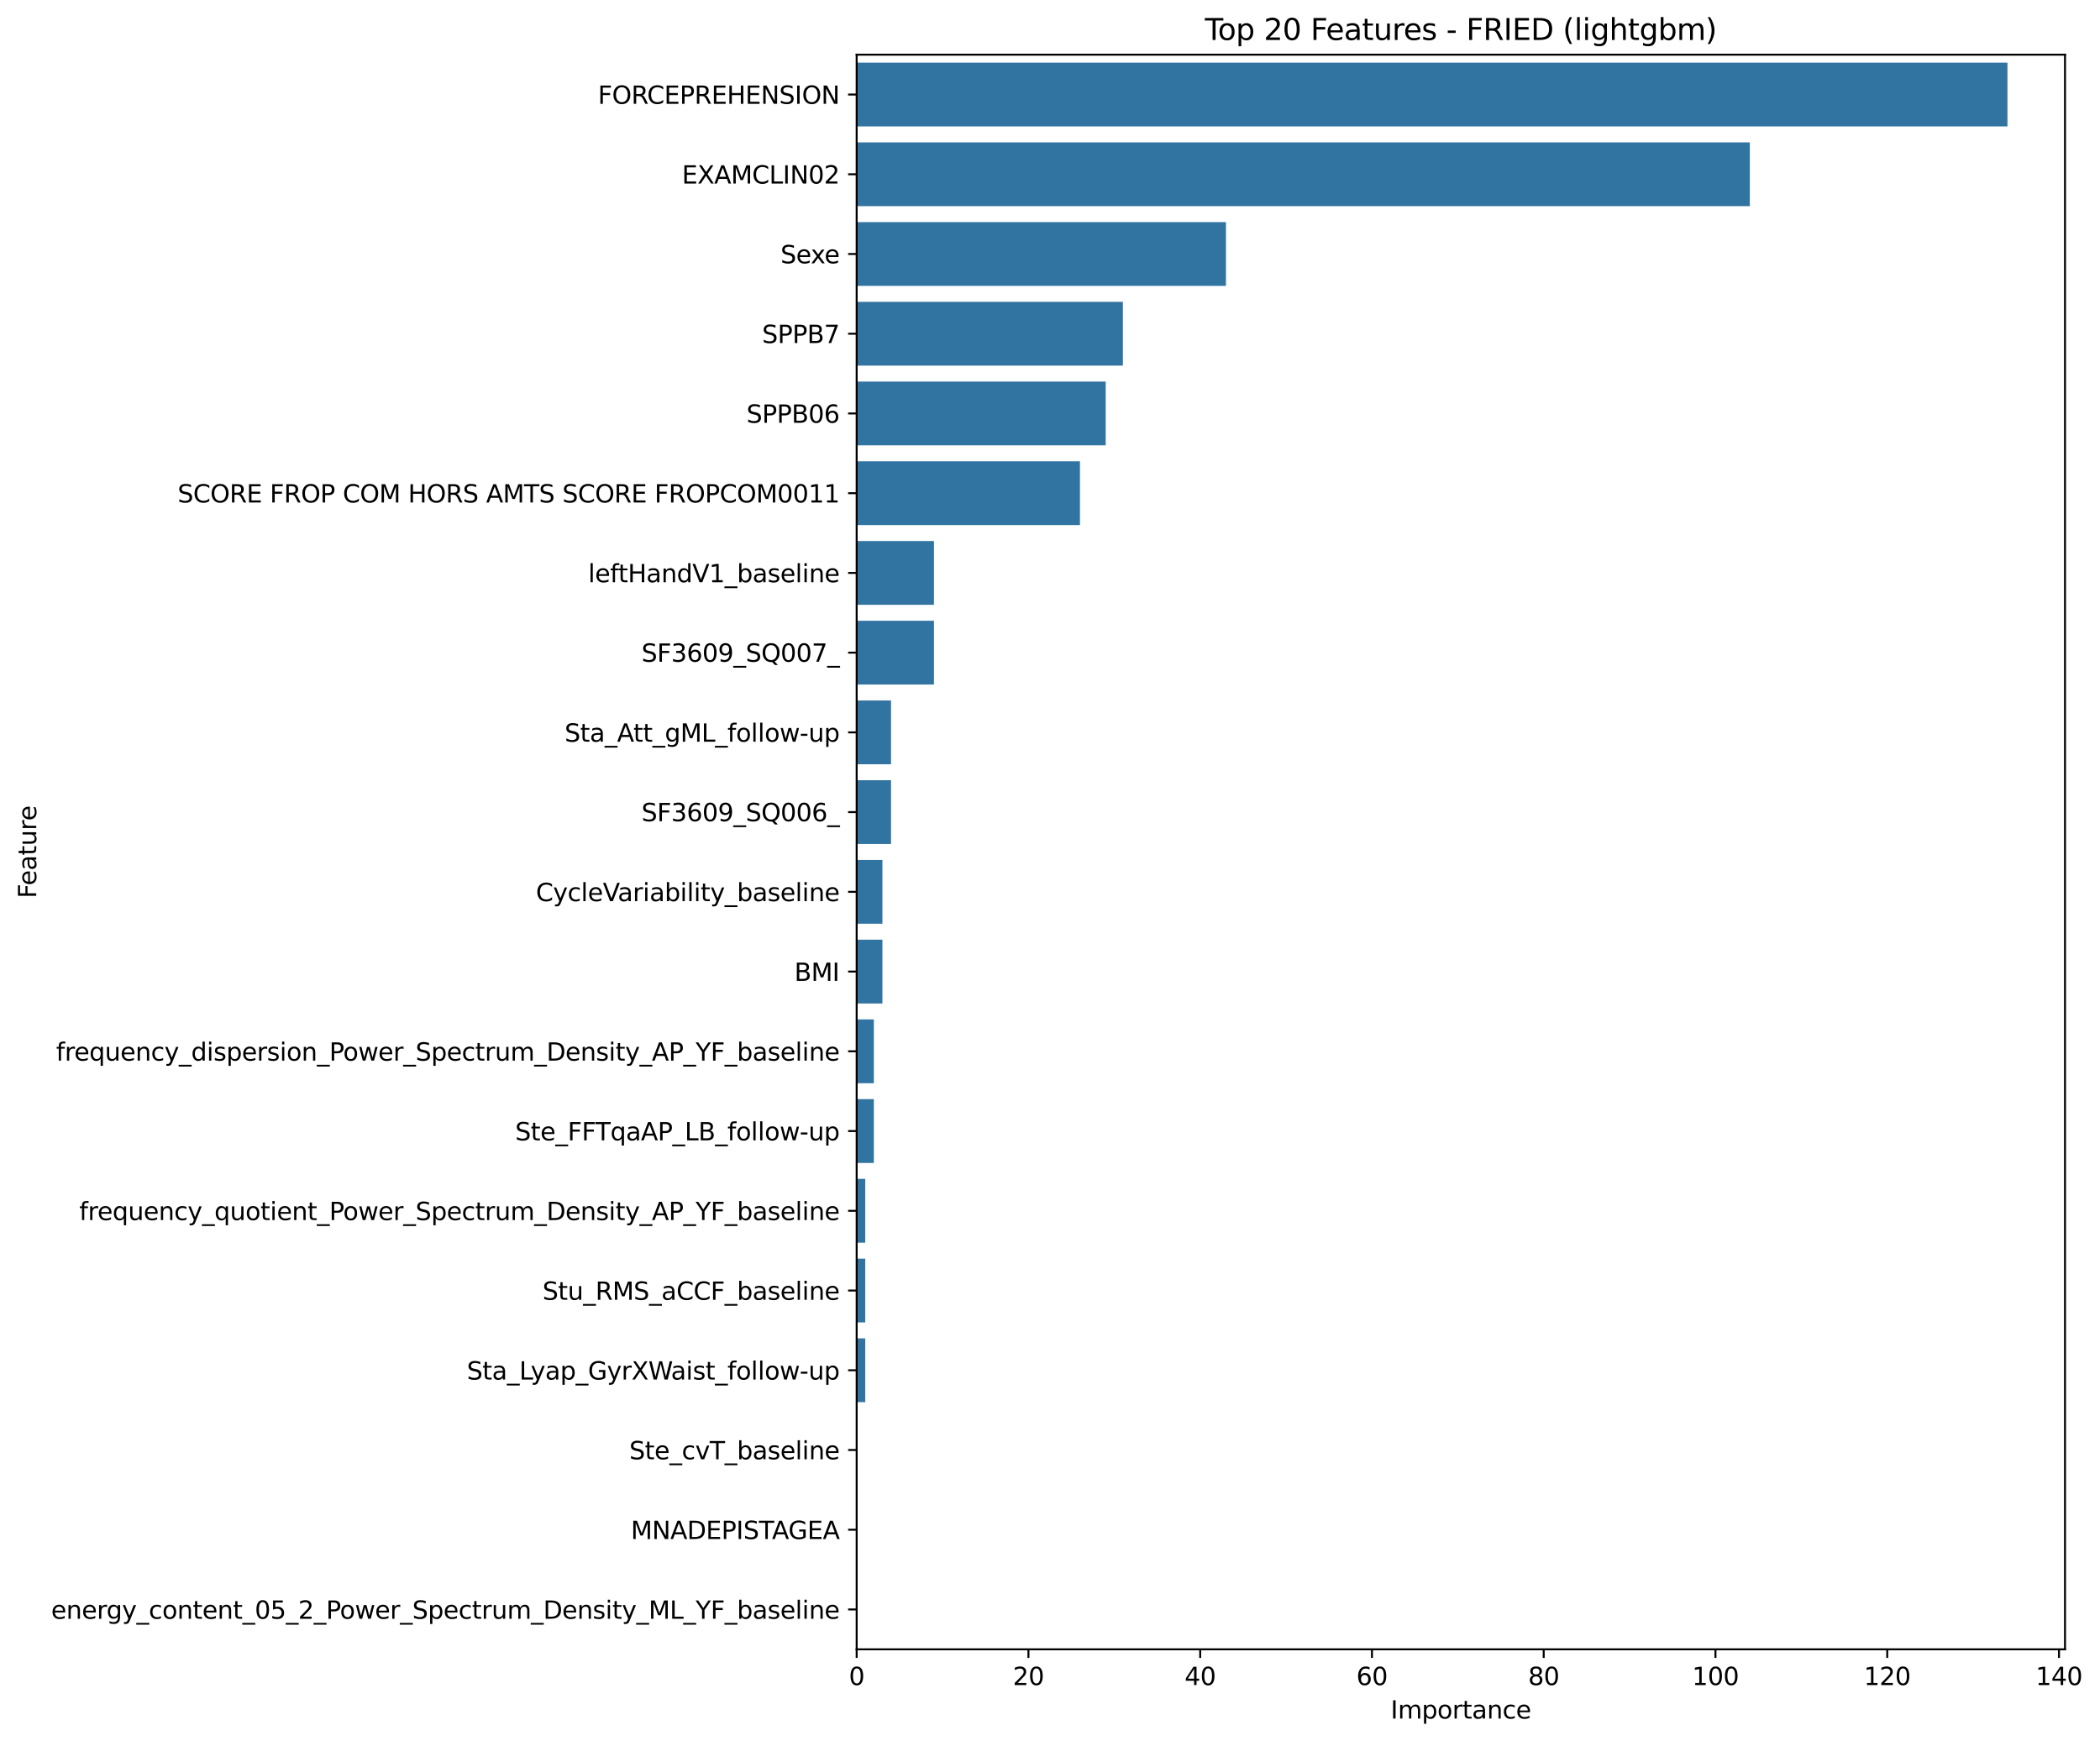 <?xml version="1.0" encoding="utf-8" standalone="no"?>
<!DOCTYPE svg PUBLIC "-//W3C//DTD SVG 1.1//EN"
  "http://www.w3.org/Graphics/SVG/1.1/DTD/svg11.dtd">
<svg xmlns:xlink="http://www.w3.org/1999/xlink" width="857.353pt" height="711.034pt" viewBox="0 0 857.353 711.034" xmlns="http://www.w3.org/2000/svg" version="1.1">
 <defs>
  <style type="text/css">*{stroke-linejoin: round; stroke-linecap: butt}</style>
 </defs>
 <g id="figure_1">
  <g id="patch_1">
   <path d="M 0 711.034 
L 857.353 711.034 
L 857.353 0 
L 0 0 
z
" style="fill: #ffffff"/>
  </g>
  <g id="axes_1">
   <g id="patch_2">
    <path d="M 349.747 673.478 
L 843.063 673.478 
L 843.063 22.318 
L 349.747 22.318 
z
" style="fill: #ffffff"/>
   </g>
   <g id="patch_3">
    <path d="M 349.747 25.574 
L 819.572 25.574 
L 819.572 51.62 
L 349.747 51.62 
z
" clip-path="url(#p5f7d957d85)" style="fill: #3274a1"/>
   </g>
   <g id="patch_4">
    <path d="M 349.747 58.132 
L 714.387 58.132 
L 714.387 84.178 
L 349.747 84.178 
z
" clip-path="url(#p5f7d957d85)" style="fill: #3274a1"/>
   </g>
   <g id="patch_5">
    <path d="M 349.747 90.69 
L 500.512 90.69 
L 500.512 116.736 
L 349.747 116.736 
z
" clip-path="url(#p5f7d957d85)" style="fill: #3274a1"/>
   </g>
   <g id="patch_6">
    <path d="M 349.747 123.248 
L 458.438 123.248 
L 458.438 149.294 
L 349.747 149.294 
z
" clip-path="url(#p5f7d957d85)" style="fill: #3274a1"/>
   </g>
   <g id="patch_7">
    <path d="M 349.747 155.806 
L 451.425 155.806 
L 451.425 181.852 
L 349.747 181.852 
z
" clip-path="url(#p5f7d957d85)" style="fill: #3274a1"/>
   </g>
   <g id="patch_8">
    <path d="M 349.747 188.364 
L 440.907 188.364 
L 440.907 214.41 
L 349.747 214.41 
z
" clip-path="url(#p5f7d957d85)" style="fill: #3274a1"/>
   </g>
   <g id="patch_9">
    <path d="M 349.747 220.922 
L 381.302 220.922 
L 381.302 246.968 
L 349.747 246.968 
z
" clip-path="url(#p5f7d957d85)" style="fill: #3274a1"/>
   </g>
   <g id="patch_10">
    <path d="M 349.747 253.48 
L 381.302 253.48 
L 381.302 279.526 
L 349.747 279.526 
z
" clip-path="url(#p5f7d957d85)" style="fill: #3274a1"/>
   </g>
   <g id="patch_11">
    <path d="M 349.747 286.038 
L 363.772 286.038 
L 363.772 312.084 
L 349.747 312.084 
z
" clip-path="url(#p5f7d957d85)" style="fill: #3274a1"/>
   </g>
   <g id="patch_12">
    <path d="M 349.747 318.596 
L 363.772 318.596 
L 363.772 344.642 
L 349.747 344.642 
z
" clip-path="url(#p5f7d957d85)" style="fill: #3274a1"/>
   </g>
   <g id="patch_13">
    <path d="M 349.747 351.154 
L 360.265 351.154 
L 360.265 377.2 
L 349.747 377.2 
z
" clip-path="url(#p5f7d957d85)" style="fill: #3274a1"/>
   </g>
   <g id="patch_14">
    <path d="M 349.747 383.712 
L 360.265 383.712 
L 360.265 409.758 
L 349.747 409.758 
z
" clip-path="url(#p5f7d957d85)" style="fill: #3274a1"/>
   </g>
   <g id="patch_15">
    <path d="M 349.747 416.27 
L 356.759 416.27 
L 356.759 442.316 
L 349.747 442.316 
z
" clip-path="url(#p5f7d957d85)" style="fill: #3274a1"/>
   </g>
   <g id="patch_16">
    <path d="M 349.747 448.828 
L 356.759 448.828 
L 356.759 474.874 
L 349.747 474.874 
z
" clip-path="url(#p5f7d957d85)" style="fill: #3274a1"/>
   </g>
   <g id="patch_17">
    <path d="M 349.747 481.386 
L 353.253 481.386 
L 353.253 507.432 
L 349.747 507.432 
z
" clip-path="url(#p5f7d957d85)" style="fill: #3274a1"/>
   </g>
   <g id="patch_18">
    <path d="M 349.747 513.944 
L 353.253 513.944 
L 353.253 539.99 
L 349.747 539.99 
z
" clip-path="url(#p5f7d957d85)" style="fill: #3274a1"/>
   </g>
   <g id="patch_19">
    <path d="M 349.747 546.502 
L 353.253 546.502 
L 353.253 572.548 
L 349.747 572.548 
z
" clip-path="url(#p5f7d957d85)" style="fill: #3274a1"/>
   </g>
   <g id="patch_20">
    <path d="M 349.747 579.06 
L 349.747 579.06 
L 349.747 605.106 
L 349.747 605.106 
z
" clip-path="url(#p5f7d957d85)" style="fill: #3274a1"/>
   </g>
   <g id="patch_21">
    <path d="M 349.747 611.618 
L 349.747 611.618 
L 349.747 637.664 
L 349.747 637.664 
z
" clip-path="url(#p5f7d957d85)" style="fill: #3274a1"/>
   </g>
   <g id="patch_22">
    <path d="M 349.747 644.176 
L 349.747 644.176 
L 349.747 670.222 
L 349.747 670.222 
z
" clip-path="url(#p5f7d957d85)" style="fill: #3274a1"/>
   </g>
   <g id="matplotlib.axis_1">
    <g id="xtick_1">
     <g id="line2d_1">
      <defs>
       <path id="m30c4351b71" d="M 0 0 
L 0 3.5 
" style="stroke: #000000; stroke-width: 0.8"/>
      </defs>
      <g>
       <use xlink:href="#m30c4351b71" x="349.747" y="673.478" style="stroke: #000000; stroke-width: 0.8"/>
      </g>
     </g>
     <g id="text_1">
      <!-- 0 -->
      <g transform="translate(346.566 688.077) scale(0.1 -0.1)">
       <defs>
        <path id="DejaVuSans-30" d="M 2034 4250 
Q 1547 4250 1301 3770 
Q 1056 3291 1056 2328 
Q 1056 1369 1301 889 
Q 1547 409 2034 409 
Q 2525 409 2770 889 
Q 3016 1369 3016 2328 
Q 3016 3291 2770 3770 
Q 2525 4250 2034 4250 
z
M 2034 4750 
Q 2819 4750 3233 4129 
Q 3647 3509 3647 2328 
Q 3647 1150 3233 529 
Q 2819 -91 2034 -91 
Q 1250 -91 836 529 
Q 422 1150 422 2328 
Q 422 3509 836 4129 
Q 1250 4750 2034 4750 
z
" transform="scale(0.016)"/>
       </defs>
       <use xlink:href="#DejaVuSans-30"/>
      </g>
     </g>
    </g>
    <g id="xtick_2">
     <g id="line2d_2">
      <g>
       <use xlink:href="#m30c4351b71" x="419.87" y="673.478" style="stroke: #000000; stroke-width: 0.8"/>
      </g>
     </g>
     <g id="text_2">
      <!-- 20 -->
      <g transform="translate(413.508 688.077) scale(0.1 -0.1)">
       <defs>
        <path id="DejaVuSans-32" d="M 1228 531 
L 3431 531 
L 3431 0 
L 469 0 
L 469 531 
Q 828 903 1448 1529 
Q 2069 2156 2228 2338 
Q 2531 2678 2651 2914 
Q 2772 3150 2772 3378 
Q 2772 3750 2511 3984 
Q 2250 4219 1831 4219 
Q 1534 4219 1204 4116 
Q 875 4013 500 3803 
L 500 4441 
Q 881 4594 1212 4672 
Q 1544 4750 1819 4750 
Q 2544 4750 2975 4387 
Q 3406 4025 3406 3419 
Q 3406 3131 3298 2873 
Q 3191 2616 2906 2266 
Q 2828 2175 2409 1742 
Q 1991 1309 1228 531 
z
" transform="scale(0.016)"/>
       </defs>
       <use xlink:href="#DejaVuSans-32"/>
       <use xlink:href="#DejaVuSans-30" transform="translate(63.623 0)"/>
      </g>
     </g>
    </g>
    <g id="xtick_3">
     <g id="line2d_3">
      <g>
       <use xlink:href="#m30c4351b71" x="489.993" y="673.478" style="stroke: #000000; stroke-width: 0.8"/>
      </g>
     </g>
     <g id="text_3">
      <!-- 40 -->
      <g transform="translate(483.631 688.077) scale(0.1 -0.1)">
       <defs>
        <path id="DejaVuSans-34" d="M 2419 4116 
L 825 1625 
L 2419 1625 
L 2419 4116 
z
M 2253 4666 
L 3047 4666 
L 3047 1625 
L 3713 1625 
L 3713 1100 
L 3047 1100 
L 3047 0 
L 2419 0 
L 2419 1100 
L 313 1100 
L 313 1709 
L 2253 4666 
z
" transform="scale(0.016)"/>
       </defs>
       <use xlink:href="#DejaVuSans-34"/>
       <use xlink:href="#DejaVuSans-30" transform="translate(63.623 0)"/>
      </g>
     </g>
    </g>
    <g id="xtick_4">
     <g id="line2d_4">
      <g>
       <use xlink:href="#m30c4351b71" x="560.116" y="673.478" style="stroke: #000000; stroke-width: 0.8"/>
      </g>
     </g>
     <g id="text_4">
      <!-- 60 -->
      <g transform="translate(553.754 688.077) scale(0.1 -0.1)">
       <defs>
        <path id="DejaVuSans-36" d="M 2113 2584 
Q 1688 2584 1439 2293 
Q 1191 2003 1191 1497 
Q 1191 994 1439 701 
Q 1688 409 2113 409 
Q 2538 409 2786 701 
Q 3034 994 3034 1497 
Q 3034 2003 2786 2293 
Q 2538 2584 2113 2584 
z
M 3366 4563 
L 3366 3988 
Q 3128 4100 2886 4159 
Q 2644 4219 2406 4219 
Q 1781 4219 1451 3797 
Q 1122 3375 1075 2522 
Q 1259 2794 1537 2939 
Q 1816 3084 2150 3084 
Q 2853 3084 3261 2657 
Q 3669 2231 3669 1497 
Q 3669 778 3244 343 
Q 2819 -91 2113 -91 
Q 1303 -91 875 529 
Q 447 1150 447 2328 
Q 447 3434 972 4092 
Q 1497 4750 2381 4750 
Q 2619 4750 2861 4703 
Q 3103 4656 3366 4563 
z
" transform="scale(0.016)"/>
       </defs>
       <use xlink:href="#DejaVuSans-36"/>
       <use xlink:href="#DejaVuSans-30" transform="translate(63.623 0)"/>
      </g>
     </g>
    </g>
    <g id="xtick_5">
     <g id="line2d_5">
      <g>
       <use xlink:href="#m30c4351b71" x="630.239" y="673.478" style="stroke: #000000; stroke-width: 0.8"/>
      </g>
     </g>
     <g id="text_5">
      <!-- 80 -->
      <g transform="translate(623.877 688.077) scale(0.1 -0.1)">
       <defs>
        <path id="DejaVuSans-38" d="M 2034 2216 
Q 1584 2216 1326 1975 
Q 1069 1734 1069 1313 
Q 1069 891 1326 650 
Q 1584 409 2034 409 
Q 2484 409 2743 651 
Q 3003 894 3003 1313 
Q 3003 1734 2745 1975 
Q 2488 2216 2034 2216 
z
M 1403 2484 
Q 997 2584 770 2862 
Q 544 3141 544 3541 
Q 544 4100 942 4425 
Q 1341 4750 2034 4750 
Q 2731 4750 3128 4425 
Q 3525 4100 3525 3541 
Q 3525 3141 3298 2862 
Q 3072 2584 2669 2484 
Q 3125 2378 3379 2068 
Q 3634 1759 3634 1313 
Q 3634 634 3220 271 
Q 2806 -91 2034 -91 
Q 1263 -91 848 271 
Q 434 634 434 1313 
Q 434 1759 690 2068 
Q 947 2378 1403 2484 
z
M 1172 3481 
Q 1172 3119 1398 2916 
Q 1625 2713 2034 2713 
Q 2441 2713 2670 2916 
Q 2900 3119 2900 3481 
Q 2900 3844 2670 4047 
Q 2441 4250 2034 4250 
Q 1625 4250 1398 4047 
Q 1172 3844 1172 3481 
z
" transform="scale(0.016)"/>
       </defs>
       <use xlink:href="#DejaVuSans-38"/>
       <use xlink:href="#DejaVuSans-30" transform="translate(63.623 0)"/>
      </g>
     </g>
    </g>
    <g id="xtick_6">
     <g id="line2d_6">
      <g>
       <use xlink:href="#m30c4351b71" x="700.363" y="673.478" style="stroke: #000000; stroke-width: 0.8"/>
      </g>
     </g>
     <g id="text_6">
      <!-- 100 -->
      <g transform="translate(690.819 688.077) scale(0.1 -0.1)">
       <defs>
        <path id="DejaVuSans-31" d="M 794 531 
L 1825 531 
L 1825 4091 
L 703 3866 
L 703 4441 
L 1819 4666 
L 2450 4666 
L 2450 531 
L 3481 531 
L 3481 0 
L 794 0 
L 794 531 
z
" transform="scale(0.016)"/>
       </defs>
       <use xlink:href="#DejaVuSans-31"/>
       <use xlink:href="#DejaVuSans-30" transform="translate(63.623 0)"/>
       <use xlink:href="#DejaVuSans-30" transform="translate(127.246 0)"/>
      </g>
     </g>
    </g>
    <g id="xtick_7">
     <g id="line2d_7">
      <g>
       <use xlink:href="#m30c4351b71" x="770.486" y="673.478" style="stroke: #000000; stroke-width: 0.8"/>
      </g>
     </g>
     <g id="text_7">
      <!-- 120 -->
      <g transform="translate(760.942 688.077) scale(0.1 -0.1)">
       <use xlink:href="#DejaVuSans-31"/>
       <use xlink:href="#DejaVuSans-32" transform="translate(63.623 0)"/>
       <use xlink:href="#DejaVuSans-30" transform="translate(127.246 0)"/>
      </g>
     </g>
    </g>
    <g id="xtick_8">
     <g id="line2d_8">
      <g>
       <use xlink:href="#m30c4351b71" x="840.609" y="673.478" style="stroke: #000000; stroke-width: 0.8"/>
      </g>
     </g>
     <g id="text_8">
      <!-- 140 -->
      <g transform="translate(831.065 688.077) scale(0.1 -0.1)">
       <use xlink:href="#DejaVuSans-31"/>
       <use xlink:href="#DejaVuSans-34" transform="translate(63.623 0)"/>
       <use xlink:href="#DejaVuSans-30" transform="translate(127.246 0)"/>
      </g>
     </g>
    </g>
    <g id="text_9">
     <!-- Importance -->
     <g transform="translate(567.752 701.755) scale(0.1 -0.1)">
      <defs>
       <path id="DejaVuSans-49" d="M 628 4666 
L 1259 4666 
L 1259 0 
L 628 0 
L 628 4666 
z
" transform="scale(0.016)"/>
       <path id="DejaVuSans-6d" d="M 3328 2828 
Q 3544 3216 3844 3400 
Q 4144 3584 4550 3584 
Q 5097 3584 5394 3201 
Q 5691 2819 5691 2113 
L 5691 0 
L 5113 0 
L 5113 2094 
Q 5113 2597 4934 2840 
Q 4756 3084 4391 3084 
Q 3944 3084 3684 2787 
Q 3425 2491 3425 1978 
L 3425 0 
L 2847 0 
L 2847 2094 
Q 2847 2600 2669 2842 
Q 2491 3084 2119 3084 
Q 1678 3084 1418 2786 
Q 1159 2488 1159 1978 
L 1159 0 
L 581 0 
L 581 3500 
L 1159 3500 
L 1159 2956 
Q 1356 3278 1631 3431 
Q 1906 3584 2284 3584 
Q 2666 3584 2933 3390 
Q 3200 3197 3328 2828 
z
" transform="scale(0.016)"/>
       <path id="DejaVuSans-70" d="M 1159 525 
L 1159 -1331 
L 581 -1331 
L 581 3500 
L 1159 3500 
L 1159 2969 
Q 1341 3281 1617 3432 
Q 1894 3584 2278 3584 
Q 2916 3584 3314 3078 
Q 3713 2572 3713 1747 
Q 3713 922 3314 415 
Q 2916 -91 2278 -91 
Q 1894 -91 1617 61 
Q 1341 213 1159 525 
z
M 3116 1747 
Q 3116 2381 2855 2742 
Q 2594 3103 2138 3103 
Q 1681 3103 1420 2742 
Q 1159 2381 1159 1747 
Q 1159 1113 1420 752 
Q 1681 391 2138 391 
Q 2594 391 2855 752 
Q 3116 1113 3116 1747 
z
" transform="scale(0.016)"/>
       <path id="DejaVuSans-6f" d="M 1959 3097 
Q 1497 3097 1228 2736 
Q 959 2375 959 1747 
Q 959 1119 1226 758 
Q 1494 397 1959 397 
Q 2419 397 2687 759 
Q 2956 1122 2956 1747 
Q 2956 2369 2687 2733 
Q 2419 3097 1959 3097 
z
M 1959 3584 
Q 2709 3584 3137 3096 
Q 3566 2609 3566 1747 
Q 3566 888 3137 398 
Q 2709 -91 1959 -91 
Q 1206 -91 779 398 
Q 353 888 353 1747 
Q 353 2609 779 3096 
Q 1206 3584 1959 3584 
z
" transform="scale(0.016)"/>
       <path id="DejaVuSans-72" d="M 2631 2963 
Q 2534 3019 2420 3045 
Q 2306 3072 2169 3072 
Q 1681 3072 1420 2755 
Q 1159 2438 1159 1844 
L 1159 0 
L 581 0 
L 581 3500 
L 1159 3500 
L 1159 2956 
Q 1341 3275 1631 3429 
Q 1922 3584 2338 3584 
Q 2397 3584 2469 3576 
Q 2541 3569 2628 3553 
L 2631 2963 
z
" transform="scale(0.016)"/>
       <path id="DejaVuSans-74" d="M 1172 4494 
L 1172 3500 
L 2356 3500 
L 2356 3053 
L 1172 3053 
L 1172 1153 
Q 1172 725 1289 603 
Q 1406 481 1766 481 
L 2356 481 
L 2356 0 
L 1766 0 
Q 1100 0 847 248 
Q 594 497 594 1153 
L 594 3053 
L 172 3053 
L 172 3500 
L 594 3500 
L 594 4494 
L 1172 4494 
z
" transform="scale(0.016)"/>
       <path id="DejaVuSans-61" d="M 2194 1759 
Q 1497 1759 1228 1600 
Q 959 1441 959 1056 
Q 959 750 1161 570 
Q 1363 391 1709 391 
Q 2188 391 2477 730 
Q 2766 1069 2766 1631 
L 2766 1759 
L 2194 1759 
z
M 3341 1997 
L 3341 0 
L 2766 0 
L 2766 531 
Q 2569 213 2275 61 
Q 1981 -91 1556 -91 
Q 1019 -91 701 211 
Q 384 513 384 1019 
Q 384 1609 779 1909 
Q 1175 2209 1959 2209 
L 2766 2209 
L 2766 2266 
Q 2766 2663 2505 2880 
Q 2244 3097 1772 3097 
Q 1472 3097 1187 3025 
Q 903 2953 641 2809 
L 641 3341 
Q 956 3463 1253 3523 
Q 1550 3584 1831 3584 
Q 2591 3584 2966 3190 
Q 3341 2797 3341 1997 
z
" transform="scale(0.016)"/>
       <path id="DejaVuSans-6e" d="M 3513 2113 
L 3513 0 
L 2938 0 
L 2938 2094 
Q 2938 2591 2744 2837 
Q 2550 3084 2163 3084 
Q 1697 3084 1428 2787 
Q 1159 2491 1159 1978 
L 1159 0 
L 581 0 
L 581 3500 
L 1159 3500 
L 1159 2956 
Q 1366 3272 1645 3428 
Q 1925 3584 2291 3584 
Q 2894 3584 3203 3211 
Q 3513 2838 3513 2113 
z
" transform="scale(0.016)"/>
       <path id="DejaVuSans-63" d="M 3122 3366 
L 3122 2828 
Q 2878 2963 2633 3030 
Q 2388 3097 2138 3097 
Q 1578 3097 1268 2742 
Q 959 2388 959 1747 
Q 959 1106 1268 751 
Q 1578 397 2138 397 
Q 2388 397 2633 464 
Q 2878 531 3122 666 
L 3122 134 
Q 2881 22 2623 -34 
Q 2366 -91 2075 -91 
Q 1284 -91 818 406 
Q 353 903 353 1747 
Q 353 2603 823 3093 
Q 1294 3584 2113 3584 
Q 2378 3584 2631 3529 
Q 2884 3475 3122 3366 
z
" transform="scale(0.016)"/>
       <path id="DejaVuSans-65" d="M 3597 1894 
L 3597 1613 
L 953 1613 
Q 991 1019 1311 708 
Q 1631 397 2203 397 
Q 2534 397 2845 478 
Q 3156 559 3463 722 
L 3463 178 
Q 3153 47 2828 -22 
Q 2503 -91 2169 -91 
Q 1331 -91 842 396 
Q 353 884 353 1716 
Q 353 2575 817 3079 
Q 1281 3584 2069 3584 
Q 2775 3584 3186 3129 
Q 3597 2675 3597 1894 
z
M 3022 2063 
Q 3016 2534 2758 2815 
Q 2500 3097 2075 3097 
Q 1594 3097 1305 2825 
Q 1016 2553 972 2059 
L 3022 2063 
z
" transform="scale(0.016)"/>
      </defs>
      <use xlink:href="#DejaVuSans-49"/>
      <use xlink:href="#DejaVuSans-6d" transform="translate(29.492 0)"/>
      <use xlink:href="#DejaVuSans-70" transform="translate(126.904 0)"/>
      <use xlink:href="#DejaVuSans-6f" transform="translate(190.381 0)"/>
      <use xlink:href="#DejaVuSans-72" transform="translate(251.562 0)"/>
      <use xlink:href="#DejaVuSans-74" transform="translate(292.676 0)"/>
      <use xlink:href="#DejaVuSans-61" transform="translate(331.885 0)"/>
      <use xlink:href="#DejaVuSans-6e" transform="translate(393.164 0)"/>
      <use xlink:href="#DejaVuSans-63" transform="translate(456.543 0)"/>
      <use xlink:href="#DejaVuSans-65" transform="translate(511.523 0)"/>
     </g>
    </g>
   </g>
   <g id="matplotlib.axis_2">
    <g id="ytick_1">
     <g id="line2d_9">
      <defs>
       <path id="m1698b2ba3a" d="M 0 0 
L -3.5 0 
" style="stroke: #000000; stroke-width: 0.8"/>
      </defs>
      <g>
       <use xlink:href="#m1698b2ba3a" x="349.747" y="38.597" style="stroke: #000000; stroke-width: 0.8"/>
      </g>
     </g>
     <g id="text_10">
      <!-- FORCEPREHENSION -->
      <g transform="translate(244.105 42.396) scale(0.1 -0.1)">
       <defs>
        <path id="DejaVuSans-46" d="M 628 4666 
L 3309 4666 
L 3309 4134 
L 1259 4134 
L 1259 2759 
L 3109 2759 
L 3109 2228 
L 1259 2228 
L 1259 0 
L 628 0 
L 628 4666 
z
" transform="scale(0.016)"/>
        <path id="DejaVuSans-4f" d="M 2522 4238 
Q 1834 4238 1429 3725 
Q 1025 3213 1025 2328 
Q 1025 1447 1429 934 
Q 1834 422 2522 422 
Q 3209 422 3611 934 
Q 4013 1447 4013 2328 
Q 4013 3213 3611 3725 
Q 3209 4238 2522 4238 
z
M 2522 4750 
Q 3503 4750 4090 4092 
Q 4678 3434 4678 2328 
Q 4678 1225 4090 567 
Q 3503 -91 2522 -91 
Q 1538 -91 948 565 
Q 359 1222 359 2328 
Q 359 3434 948 4092 
Q 1538 4750 2522 4750 
z
" transform="scale(0.016)"/>
        <path id="DejaVuSans-52" d="M 2841 2188 
Q 3044 2119 3236 1894 
Q 3428 1669 3622 1275 
L 4263 0 
L 3584 0 
L 2988 1197 
Q 2756 1666 2539 1819 
Q 2322 1972 1947 1972 
L 1259 1972 
L 1259 0 
L 628 0 
L 628 4666 
L 2053 4666 
Q 2853 4666 3247 4331 
Q 3641 3997 3641 3322 
Q 3641 2881 3436 2590 
Q 3231 2300 2841 2188 
z
M 1259 4147 
L 1259 2491 
L 2053 2491 
Q 2509 2491 2742 2702 
Q 2975 2913 2975 3322 
Q 2975 3731 2742 3939 
Q 2509 4147 2053 4147 
L 1259 4147 
z
" transform="scale(0.016)"/>
        <path id="DejaVuSans-43" d="M 4122 4306 
L 4122 3641 
Q 3803 3938 3442 4084 
Q 3081 4231 2675 4231 
Q 1875 4231 1450 3742 
Q 1025 3253 1025 2328 
Q 1025 1406 1450 917 
Q 1875 428 2675 428 
Q 3081 428 3442 575 
Q 3803 722 4122 1019 
L 4122 359 
Q 3791 134 3420 21 
Q 3050 -91 2638 -91 
Q 1578 -91 968 557 
Q 359 1206 359 2328 
Q 359 3453 968 4101 
Q 1578 4750 2638 4750 
Q 3056 4750 3426 4639 
Q 3797 4528 4122 4306 
z
" transform="scale(0.016)"/>
        <path id="DejaVuSans-45" d="M 628 4666 
L 3578 4666 
L 3578 4134 
L 1259 4134 
L 1259 2753 
L 3481 2753 
L 3481 2222 
L 1259 2222 
L 1259 531 
L 3634 531 
L 3634 0 
L 628 0 
L 628 4666 
z
" transform="scale(0.016)"/>
        <path id="DejaVuSans-50" d="M 1259 4147 
L 1259 2394 
L 2053 2394 
Q 2494 2394 2734 2622 
Q 2975 2850 2975 3272 
Q 2975 3691 2734 3919 
Q 2494 4147 2053 4147 
L 1259 4147 
z
M 628 4666 
L 2053 4666 
Q 2838 4666 3239 4311 
Q 3641 3956 3641 3272 
Q 3641 2581 3239 2228 
Q 2838 1875 2053 1875 
L 1259 1875 
L 1259 0 
L 628 0 
L 628 4666 
z
" transform="scale(0.016)"/>
        <path id="DejaVuSans-48" d="M 628 4666 
L 1259 4666 
L 1259 2753 
L 3553 2753 
L 3553 4666 
L 4184 4666 
L 4184 0 
L 3553 0 
L 3553 2222 
L 1259 2222 
L 1259 0 
L 628 0 
L 628 4666 
z
" transform="scale(0.016)"/>
        <path id="DejaVuSans-4e" d="M 628 4666 
L 1478 4666 
L 3547 763 
L 3547 4666 
L 4159 4666 
L 4159 0 
L 3309 0 
L 1241 3903 
L 1241 0 
L 628 0 
L 628 4666 
z
" transform="scale(0.016)"/>
        <path id="DejaVuSans-53" d="M 3425 4513 
L 3425 3897 
Q 3066 4069 2747 4153 
Q 2428 4238 2131 4238 
Q 1616 4238 1336 4038 
Q 1056 3838 1056 3469 
Q 1056 3159 1242 3001 
Q 1428 2844 1947 2747 
L 2328 2669 
Q 3034 2534 3370 2195 
Q 3706 1856 3706 1288 
Q 3706 609 3251 259 
Q 2797 -91 1919 -91 
Q 1588 -91 1214 -16 
Q 841 59 441 206 
L 441 856 
Q 825 641 1194 531 
Q 1563 422 1919 422 
Q 2459 422 2753 634 
Q 3047 847 3047 1241 
Q 3047 1584 2836 1778 
Q 2625 1972 2144 2069 
L 1759 2144 
Q 1053 2284 737 2584 
Q 422 2884 422 3419 
Q 422 4038 858 4394 
Q 1294 4750 2059 4750 
Q 2388 4750 2728 4690 
Q 3069 4631 3425 4513 
z
" transform="scale(0.016)"/>
       </defs>
       <use xlink:href="#DejaVuSans-46"/>
       <use xlink:href="#DejaVuSans-4f" transform="translate(57.52 0)"/>
       <use xlink:href="#DejaVuSans-52" transform="translate(136.23 0)"/>
       <use xlink:href="#DejaVuSans-43" transform="translate(200.713 0)"/>
       <use xlink:href="#DejaVuSans-45" transform="translate(270.537 0)"/>
       <use xlink:href="#DejaVuSans-50" transform="translate(333.721 0)"/>
       <use xlink:href="#DejaVuSans-52" transform="translate(394.023 0)"/>
       <use xlink:href="#DejaVuSans-45" transform="translate(463.506 0)"/>
       <use xlink:href="#DejaVuSans-48" transform="translate(526.689 0)"/>
       <use xlink:href="#DejaVuSans-45" transform="translate(601.885 0)"/>
       <use xlink:href="#DejaVuSans-4e" transform="translate(665.068 0)"/>
       <use xlink:href="#DejaVuSans-53" transform="translate(739.873 0)"/>
       <use xlink:href="#DejaVuSans-49" transform="translate(803.35 0)"/>
       <use xlink:href="#DejaVuSans-4f" transform="translate(832.842 0)"/>
       <use xlink:href="#DejaVuSans-4e" transform="translate(911.553 0)"/>
      </g>
     </g>
    </g>
    <g id="ytick_2">
     <g id="line2d_10">
      <g>
       <use xlink:href="#m1698b2ba3a" x="349.747" y="71.155" style="stroke: #000000; stroke-width: 0.8"/>
      </g>
     </g>
     <g id="text_11">
      <!-- EXAMCLIN02 -->
      <g transform="translate(278.398 74.954) scale(0.1 -0.1)">
       <defs>
        <path id="DejaVuSans-58" d="M 403 4666 
L 1081 4666 
L 2241 2931 
L 3406 4666 
L 4084 4666 
L 2584 2425 
L 4184 0 
L 3506 0 
L 2194 1984 
L 872 0 
L 191 0 
L 1856 2491 
L 403 4666 
z
" transform="scale(0.016)"/>
        <path id="DejaVuSans-41" d="M 2188 4044 
L 1331 1722 
L 3047 1722 
L 2188 4044 
z
M 1831 4666 
L 2547 4666 
L 4325 0 
L 3669 0 
L 3244 1197 
L 1141 1197 
L 716 0 
L 50 0 
L 1831 4666 
z
" transform="scale(0.016)"/>
        <path id="DejaVuSans-4d" d="M 628 4666 
L 1569 4666 
L 2759 1491 
L 3956 4666 
L 4897 4666 
L 4897 0 
L 4281 0 
L 4281 4097 
L 3078 897 
L 2444 897 
L 1241 4097 
L 1241 0 
L 628 0 
L 628 4666 
z
" transform="scale(0.016)"/>
        <path id="DejaVuSans-4c" d="M 628 4666 
L 1259 4666 
L 1259 531 
L 3531 531 
L 3531 0 
L 628 0 
L 628 4666 
z
" transform="scale(0.016)"/>
       </defs>
       <use xlink:href="#DejaVuSans-45"/>
       <use xlink:href="#DejaVuSans-58" transform="translate(63.184 0)"/>
       <use xlink:href="#DejaVuSans-41" transform="translate(131.689 0)"/>
       <use xlink:href="#DejaVuSans-4d" transform="translate(200.098 0)"/>
       <use xlink:href="#DejaVuSans-43" transform="translate(286.377 0)"/>
       <use xlink:href="#DejaVuSans-4c" transform="translate(356.201 0)"/>
       <use xlink:href="#DejaVuSans-49" transform="translate(411.914 0)"/>
       <use xlink:href="#DejaVuSans-4e" transform="translate(441.406 0)"/>
       <use xlink:href="#DejaVuSans-30" transform="translate(516.211 0)"/>
       <use xlink:href="#DejaVuSans-32" transform="translate(579.834 0)"/>
      </g>
     </g>
    </g>
    <g id="ytick_3">
     <g id="line2d_11">
      <g>
       <use xlink:href="#m1698b2ba3a" x="349.747" y="103.713" style="stroke: #000000; stroke-width: 0.8"/>
      </g>
     </g>
     <g id="text_12">
      <!-- Sexe -->
      <g transform="translate(318.661 107.512) scale(0.1 -0.1)">
       <defs>
        <path id="DejaVuSans-78" d="M 3513 3500 
L 2247 1797 
L 3578 0 
L 2900 0 
L 1881 1375 
L 863 0 
L 184 0 
L 1544 1831 
L 300 3500 
L 978 3500 
L 1906 2253 
L 2834 3500 
L 3513 3500 
z
" transform="scale(0.016)"/>
       </defs>
       <use xlink:href="#DejaVuSans-53"/>
       <use xlink:href="#DejaVuSans-65" transform="translate(63.477 0)"/>
       <use xlink:href="#DejaVuSans-78" transform="translate(123.25 0)"/>
       <use xlink:href="#DejaVuSans-65" transform="translate(179.305 0)"/>
      </g>
     </g>
    </g>
    <g id="ytick_4">
     <g id="line2d_12">
      <g>
       <use xlink:href="#m1698b2ba3a" x="349.747" y="136.271" style="stroke: #000000; stroke-width: 0.8"/>
      </g>
     </g>
     <g id="text_13">
      <!-- SPPB7 -->
      <g transform="translate(311.116 140.07) scale(0.1 -0.1)">
       <defs>
        <path id="DejaVuSans-42" d="M 1259 2228 
L 1259 519 
L 2272 519 
Q 2781 519 3026 730 
Q 3272 941 3272 1375 
Q 3272 1813 3026 2020 
Q 2781 2228 2272 2228 
L 1259 2228 
z
M 1259 4147 
L 1259 2741 
L 2194 2741 
Q 2656 2741 2882 2914 
Q 3109 3088 3109 3444 
Q 3109 3797 2882 3972 
Q 2656 4147 2194 4147 
L 1259 4147 
z
M 628 4666 
L 2241 4666 
Q 2963 4666 3353 4366 
Q 3744 4066 3744 3513 
Q 3744 3084 3544 2831 
Q 3344 2578 2956 2516 
Q 3422 2416 3680 2098 
Q 3938 1781 3938 1306 
Q 3938 681 3513 340 
Q 3088 0 2303 0 
L 628 0 
L 628 4666 
z
" transform="scale(0.016)"/>
        <path id="DejaVuSans-37" d="M 525 4666 
L 3525 4666 
L 3525 4397 
L 1831 0 
L 1172 0 
L 2766 4134 
L 525 4134 
L 525 4666 
z
" transform="scale(0.016)"/>
       </defs>
       <use xlink:href="#DejaVuSans-53"/>
       <use xlink:href="#DejaVuSans-50" transform="translate(63.477 0)"/>
       <use xlink:href="#DejaVuSans-50" transform="translate(123.779 0)"/>
       <use xlink:href="#DejaVuSans-42" transform="translate(184.082 0)"/>
       <use xlink:href="#DejaVuSans-37" transform="translate(252.686 0)"/>
      </g>
     </g>
    </g>
    <g id="ytick_5">
     <g id="line2d_13">
      <g>
       <use xlink:href="#m1698b2ba3a" x="349.747" y="168.829" style="stroke: #000000; stroke-width: 0.8"/>
      </g>
     </g>
     <g id="text_14">
      <!-- SPPB06 -->
      <g transform="translate(304.753 172.628) scale(0.1 -0.1)">
       <use xlink:href="#DejaVuSans-53"/>
       <use xlink:href="#DejaVuSans-50" transform="translate(63.477 0)"/>
       <use xlink:href="#DejaVuSans-50" transform="translate(123.779 0)"/>
       <use xlink:href="#DejaVuSans-42" transform="translate(184.082 0)"/>
       <use xlink:href="#DejaVuSans-30" transform="translate(252.686 0)"/>
       <use xlink:href="#DejaVuSans-36" transform="translate(316.309 0)"/>
      </g>
     </g>
    </g>
    <g id="ytick_6">
     <g id="line2d_14">
      <g>
       <use xlink:href="#m1698b2ba3a" x="349.747" y="201.387" style="stroke: #000000; stroke-width: 0.8"/>
      </g>
     </g>
     <g id="text_15">
      <!-- SCORE FROP COM HORS AMTS SCORE FROPCOM0011 -->
      <g transform="translate(72.505 205.186) scale(0.1 -0.1)">
       <defs>
        <path id="DejaVuSans-20" transform="scale(0.016)"/>
        <path id="DejaVuSans-54" d="M -19 4666 
L 3928 4666 
L 3928 4134 
L 2272 4134 
L 2272 0 
L 1638 0 
L 1638 4134 
L -19 4134 
L -19 4666 
z
" transform="scale(0.016)"/>
       </defs>
       <use xlink:href="#DejaVuSans-53"/>
       <use xlink:href="#DejaVuSans-43" transform="translate(63.477 0)"/>
       <use xlink:href="#DejaVuSans-4f" transform="translate(133.301 0)"/>
       <use xlink:href="#DejaVuSans-52" transform="translate(212.012 0)"/>
       <use xlink:href="#DejaVuSans-45" transform="translate(281.494 0)"/>
       <use xlink:href="#DejaVuSans-20" transform="translate(344.678 0)"/>
       <use xlink:href="#DejaVuSans-46" transform="translate(376.465 0)"/>
       <use xlink:href="#DejaVuSans-52" transform="translate(433.984 0)"/>
       <use xlink:href="#DejaVuSans-4f" transform="translate(503.467 0)"/>
       <use xlink:href="#DejaVuSans-50" transform="translate(582.178 0)"/>
       <use xlink:href="#DejaVuSans-20" transform="translate(642.48 0)"/>
       <use xlink:href="#DejaVuSans-43" transform="translate(674.268 0)"/>
       <use xlink:href="#DejaVuSans-4f" transform="translate(744.092 0)"/>
       <use xlink:href="#DejaVuSans-4d" transform="translate(822.803 0)"/>
       <use xlink:href="#DejaVuSans-20" transform="translate(909.082 0)"/>
       <use xlink:href="#DejaVuSans-48" transform="translate(940.869 0)"/>
       <use xlink:href="#DejaVuSans-4f" transform="translate(1016.064 0)"/>
       <use xlink:href="#DejaVuSans-52" transform="translate(1094.775 0)"/>
       <use xlink:href="#DejaVuSans-53" transform="translate(1164.258 0)"/>
       <use xlink:href="#DejaVuSans-20" transform="translate(1227.734 0)"/>
       <use xlink:href="#DejaVuSans-41" transform="translate(1259.521 0)"/>
       <use xlink:href="#DejaVuSans-4d" transform="translate(1327.93 0)"/>
       <use xlink:href="#DejaVuSans-54" transform="translate(1414.209 0)"/>
       <use xlink:href="#DejaVuSans-53" transform="translate(1475.293 0)"/>
       <use xlink:href="#DejaVuSans-20" transform="translate(1538.77 0)"/>
       <use xlink:href="#DejaVuSans-53" transform="translate(1570.557 0)"/>
       <use xlink:href="#DejaVuSans-43" transform="translate(1634.033 0)"/>
       <use xlink:href="#DejaVuSans-4f" transform="translate(1703.857 0)"/>
       <use xlink:href="#DejaVuSans-52" transform="translate(1782.568 0)"/>
       <use xlink:href="#DejaVuSans-45" transform="translate(1852.051 0)"/>
       <use xlink:href="#DejaVuSans-20" transform="translate(1915.234 0)"/>
       <use xlink:href="#DejaVuSans-46" transform="translate(1947.021 0)"/>
       <use xlink:href="#DejaVuSans-52" transform="translate(2004.541 0)"/>
       <use xlink:href="#DejaVuSans-4f" transform="translate(2074.023 0)"/>
       <use xlink:href="#DejaVuSans-50" transform="translate(2152.734 0)"/>
       <use xlink:href="#DejaVuSans-43" transform="translate(2213.037 0)"/>
       <use xlink:href="#DejaVuSans-4f" transform="translate(2282.861 0)"/>
       <use xlink:href="#DejaVuSans-4d" transform="translate(2361.572 0)"/>
       <use xlink:href="#DejaVuSans-30" transform="translate(2447.852 0)"/>
       <use xlink:href="#DejaVuSans-30" transform="translate(2511.475 0)"/>
       <use xlink:href="#DejaVuSans-31" transform="translate(2575.098 0)"/>
       <use xlink:href="#DejaVuSans-31" transform="translate(2638.721 0)"/>
      </g>
     </g>
    </g>
    <g id="ytick_7">
     <g id="line2d_15">
      <g>
       <use xlink:href="#m1698b2ba3a" x="349.747" y="233.945" style="stroke: #000000; stroke-width: 0.8"/>
      </g>
     </g>
     <g id="text_16">
      <!-- leftHandV1_baseline -->
      <g transform="translate(240.127 237.744) scale(0.1 -0.1)">
       <defs>
        <path id="DejaVuSans-6c" d="M 603 4863 
L 1178 4863 
L 1178 0 
L 603 0 
L 603 4863 
z
" transform="scale(0.016)"/>
        <path id="DejaVuSans-66" d="M 2375 4863 
L 2375 4384 
L 1825 4384 
Q 1516 4384 1395 4259 
Q 1275 4134 1275 3809 
L 1275 3500 
L 2222 3500 
L 2222 3053 
L 1275 3053 
L 1275 0 
L 697 0 
L 697 3053 
L 147 3053 
L 147 3500 
L 697 3500 
L 697 3744 
Q 697 4328 969 4595 
Q 1241 4863 1831 4863 
L 2375 4863 
z
" transform="scale(0.016)"/>
        <path id="DejaVuSans-64" d="M 2906 2969 
L 2906 4863 
L 3481 4863 
L 3481 0 
L 2906 0 
L 2906 525 
Q 2725 213 2448 61 
Q 2172 -91 1784 -91 
Q 1150 -91 751 415 
Q 353 922 353 1747 
Q 353 2572 751 3078 
Q 1150 3584 1784 3584 
Q 2172 3584 2448 3432 
Q 2725 3281 2906 2969 
z
M 947 1747 
Q 947 1113 1208 752 
Q 1469 391 1925 391 
Q 2381 391 2643 752 
Q 2906 1113 2906 1747 
Q 2906 2381 2643 2742 
Q 2381 3103 1925 3103 
Q 1469 3103 1208 2742 
Q 947 2381 947 1747 
z
" transform="scale(0.016)"/>
        <path id="DejaVuSans-56" d="M 1831 0 
L 50 4666 
L 709 4666 
L 2188 738 
L 3669 4666 
L 4325 4666 
L 2547 0 
L 1831 0 
z
" transform="scale(0.016)"/>
        <path id="DejaVuSans-5f" d="M 3263 -1063 
L 3263 -1509 
L -63 -1509 
L -63 -1063 
L 3263 -1063 
z
" transform="scale(0.016)"/>
        <path id="DejaVuSans-62" d="M 3116 1747 
Q 3116 2381 2855 2742 
Q 2594 3103 2138 3103 
Q 1681 3103 1420 2742 
Q 1159 2381 1159 1747 
Q 1159 1113 1420 752 
Q 1681 391 2138 391 
Q 2594 391 2855 752 
Q 3116 1113 3116 1747 
z
M 1159 2969 
Q 1341 3281 1617 3432 
Q 1894 3584 2278 3584 
Q 2916 3584 3314 3078 
Q 3713 2572 3713 1747 
Q 3713 922 3314 415 
Q 2916 -91 2278 -91 
Q 1894 -91 1617 61 
Q 1341 213 1159 525 
L 1159 0 
L 581 0 
L 581 4863 
L 1159 4863 
L 1159 2969 
z
" transform="scale(0.016)"/>
        <path id="DejaVuSans-73" d="M 2834 3397 
L 2834 2853 
Q 2591 2978 2328 3040 
Q 2066 3103 1784 3103 
Q 1356 3103 1142 2972 
Q 928 2841 928 2578 
Q 928 2378 1081 2264 
Q 1234 2150 1697 2047 
L 1894 2003 
Q 2506 1872 2764 1633 
Q 3022 1394 3022 966 
Q 3022 478 2636 193 
Q 2250 -91 1575 -91 
Q 1294 -91 989 -36 
Q 684 19 347 128 
L 347 722 
Q 666 556 975 473 
Q 1284 391 1588 391 
Q 1994 391 2212 530 
Q 2431 669 2431 922 
Q 2431 1156 2273 1281 
Q 2116 1406 1581 1522 
L 1381 1569 
Q 847 1681 609 1914 
Q 372 2147 372 2553 
Q 372 3047 722 3315 
Q 1072 3584 1716 3584 
Q 2034 3584 2315 3537 
Q 2597 3491 2834 3397 
z
" transform="scale(0.016)"/>
        <path id="DejaVuSans-69" d="M 603 3500 
L 1178 3500 
L 1178 0 
L 603 0 
L 603 3500 
z
M 603 4863 
L 1178 4863 
L 1178 4134 
L 603 4134 
L 603 4863 
z
" transform="scale(0.016)"/>
       </defs>
       <use xlink:href="#DejaVuSans-6c"/>
       <use xlink:href="#DejaVuSans-65" transform="translate(27.783 0)"/>
       <use xlink:href="#DejaVuSans-66" transform="translate(89.307 0)"/>
       <use xlink:href="#DejaVuSans-74" transform="translate(122.762 0)"/>
       <use xlink:href="#DejaVuSans-48" transform="translate(161.971 0)"/>
       <use xlink:href="#DejaVuSans-61" transform="translate(237.166 0)"/>
       <use xlink:href="#DejaVuSans-6e" transform="translate(298.445 0)"/>
       <use xlink:href="#DejaVuSans-64" transform="translate(361.824 0)"/>
       <use xlink:href="#DejaVuSans-56" transform="translate(425.301 0)"/>
       <use xlink:href="#DejaVuSans-31" transform="translate(493.709 0)"/>
       <use xlink:href="#DejaVuSans-5f" transform="translate(557.332 0)"/>
       <use xlink:href="#DejaVuSans-62" transform="translate(607.332 0)"/>
       <use xlink:href="#DejaVuSans-61" transform="translate(670.809 0)"/>
       <use xlink:href="#DejaVuSans-73" transform="translate(732.088 0)"/>
       <use xlink:href="#DejaVuSans-65" transform="translate(784.188 0)"/>
       <use xlink:href="#DejaVuSans-6c" transform="translate(845.711 0)"/>
       <use xlink:href="#DejaVuSans-69" transform="translate(873.494 0)"/>
       <use xlink:href="#DejaVuSans-6e" transform="translate(901.277 0)"/>
       <use xlink:href="#DejaVuSans-65" transform="translate(964.656 0)"/>
      </g>
     </g>
    </g>
    <g id="ytick_8">
     <g id="line2d_16">
      <g>
       <use xlink:href="#m1698b2ba3a" x="349.747" y="266.503" style="stroke: #000000; stroke-width: 0.8"/>
      </g>
     </g>
     <g id="text_17">
      <!-- SF3609_SQ007_ -->
      <g transform="translate(261.889 270.214) scale(0.1 -0.1)">
       <defs>
        <path id="DejaVuSans-33" d="M 2597 2516 
Q 3050 2419 3304 2112 
Q 3559 1806 3559 1356 
Q 3559 666 3084 287 
Q 2609 -91 1734 -91 
Q 1441 -91 1130 -33 
Q 819 25 488 141 
L 488 750 
Q 750 597 1062 519 
Q 1375 441 1716 441 
Q 2309 441 2620 675 
Q 2931 909 2931 1356 
Q 2931 1769 2642 2001 
Q 2353 2234 1838 2234 
L 1294 2234 
L 1294 2753 
L 1863 2753 
Q 2328 2753 2575 2939 
Q 2822 3125 2822 3475 
Q 2822 3834 2567 4026 
Q 2313 4219 1838 4219 
Q 1578 4219 1281 4162 
Q 984 4106 628 3988 
L 628 4550 
Q 988 4650 1302 4700 
Q 1616 4750 1894 4750 
Q 2613 4750 3031 4423 
Q 3450 4097 3450 3541 
Q 3450 3153 3228 2886 
Q 3006 2619 2597 2516 
z
" transform="scale(0.016)"/>
        <path id="DejaVuSans-39" d="M 703 97 
L 703 672 
Q 941 559 1184 500 
Q 1428 441 1663 441 
Q 2288 441 2617 861 
Q 2947 1281 2994 2138 
Q 2813 1869 2534 1725 
Q 2256 1581 1919 1581 
Q 1219 1581 811 2004 
Q 403 2428 403 3163 
Q 403 3881 828 4315 
Q 1253 4750 1959 4750 
Q 2769 4750 3195 4129 
Q 3622 3509 3622 2328 
Q 3622 1225 3098 567 
Q 2575 -91 1691 -91 
Q 1453 -91 1209 -44 
Q 966 3 703 97 
z
M 1959 2075 
Q 2384 2075 2632 2365 
Q 2881 2656 2881 3163 
Q 2881 3666 2632 3958 
Q 2384 4250 1959 4250 
Q 1534 4250 1286 3958 
Q 1038 3666 1038 3163 
Q 1038 2656 1286 2365 
Q 1534 2075 1959 2075 
z
" transform="scale(0.016)"/>
        <path id="DejaVuSans-51" d="M 2522 4238 
Q 1834 4238 1429 3725 
Q 1025 3213 1025 2328 
Q 1025 1447 1429 934 
Q 1834 422 2522 422 
Q 3209 422 3611 934 
Q 4013 1447 4013 2328 
Q 4013 3213 3611 3725 
Q 3209 4238 2522 4238 
z
M 3406 84 
L 4238 -825 
L 3475 -825 
L 2784 -78 
Q 2681 -84 2626 -87 
Q 2572 -91 2522 -91 
Q 1538 -91 948 567 
Q 359 1225 359 2328 
Q 359 3434 948 4092 
Q 1538 4750 2522 4750 
Q 3503 4750 4090 4092 
Q 4678 3434 4678 2328 
Q 4678 1516 4351 937 
Q 4025 359 3406 84 
z
" transform="scale(0.016)"/>
       </defs>
       <use xlink:href="#DejaVuSans-53"/>
       <use xlink:href="#DejaVuSans-46" transform="translate(63.477 0)"/>
       <use xlink:href="#DejaVuSans-33" transform="translate(120.996 0)"/>
       <use xlink:href="#DejaVuSans-36" transform="translate(184.619 0)"/>
       <use xlink:href="#DejaVuSans-30" transform="translate(248.242 0)"/>
       <use xlink:href="#DejaVuSans-39" transform="translate(311.865 0)"/>
       <use xlink:href="#DejaVuSans-5f" transform="translate(375.488 0)"/>
       <use xlink:href="#DejaVuSans-53" transform="translate(425.488 0)"/>
       <use xlink:href="#DejaVuSans-51" transform="translate(488.965 0)"/>
       <use xlink:href="#DejaVuSans-30" transform="translate(567.676 0)"/>
       <use xlink:href="#DejaVuSans-30" transform="translate(631.299 0)"/>
       <use xlink:href="#DejaVuSans-37" transform="translate(694.922 0)"/>
       <use xlink:href="#DejaVuSans-5f" transform="translate(758.545 0)"/>
      </g>
     </g>
    </g>
    <g id="ytick_9">
     <g id="line2d_17">
      <g>
       <use xlink:href="#m1698b2ba3a" x="349.747" y="299.061" style="stroke: #000000; stroke-width: 0.8"/>
      </g>
     </g>
     <g id="text_18">
      <!-- Sta_Att_gML_follow-up -->
      <g transform="translate(230.509 302.86) scale(0.1 -0.1)">
       <defs>
        <path id="DejaVuSans-67" d="M 2906 1791 
Q 2906 2416 2648 2759 
Q 2391 3103 1925 3103 
Q 1463 3103 1205 2759 
Q 947 2416 947 1791 
Q 947 1169 1205 825 
Q 1463 481 1925 481 
Q 2391 481 2648 825 
Q 2906 1169 2906 1791 
z
M 3481 434 
Q 3481 -459 3084 -895 
Q 2688 -1331 1869 -1331 
Q 1566 -1331 1297 -1286 
Q 1028 -1241 775 -1147 
L 775 -588 
Q 1028 -725 1275 -790 
Q 1522 -856 1778 -856 
Q 2344 -856 2625 -561 
Q 2906 -266 2906 331 
L 2906 616 
Q 2728 306 2450 153 
Q 2172 0 1784 0 
Q 1141 0 747 490 
Q 353 981 353 1791 
Q 353 2603 747 3093 
Q 1141 3584 1784 3584 
Q 2172 3584 2450 3431 
Q 2728 3278 2906 2969 
L 2906 3500 
L 3481 3500 
L 3481 434 
z
" transform="scale(0.016)"/>
        <path id="DejaVuSans-77" d="M 269 3500 
L 844 3500 
L 1563 769 
L 2278 3500 
L 2956 3500 
L 3675 769 
L 4391 3500 
L 4966 3500 
L 4050 0 
L 3372 0 
L 2619 2869 
L 1863 0 
L 1184 0 
L 269 3500 
z
" transform="scale(0.016)"/>
        <path id="DejaVuSans-2d" d="M 313 2009 
L 1997 2009 
L 1997 1497 
L 313 1497 
L 313 2009 
z
" transform="scale(0.016)"/>
        <path id="DejaVuSans-75" d="M 544 1381 
L 544 3500 
L 1119 3500 
L 1119 1403 
Q 1119 906 1312 657 
Q 1506 409 1894 409 
Q 2359 409 2629 706 
Q 2900 1003 2900 1516 
L 2900 3500 
L 3475 3500 
L 3475 0 
L 2900 0 
L 2900 538 
Q 2691 219 2414 64 
Q 2138 -91 1772 -91 
Q 1169 -91 856 284 
Q 544 659 544 1381 
z
M 1991 3584 
L 1991 3584 
z
" transform="scale(0.016)"/>
       </defs>
       <use xlink:href="#DejaVuSans-53"/>
       <use xlink:href="#DejaVuSans-74" transform="translate(63.477 0)"/>
       <use xlink:href="#DejaVuSans-61" transform="translate(102.686 0)"/>
       <use xlink:href="#DejaVuSans-5f" transform="translate(163.965 0)"/>
       <use xlink:href="#DejaVuSans-41" transform="translate(213.965 0)"/>
       <use xlink:href="#DejaVuSans-74" transform="translate(280.623 0)"/>
       <use xlink:href="#DejaVuSans-74" transform="translate(319.832 0)"/>
       <use xlink:href="#DejaVuSans-5f" transform="translate(359.041 0)"/>
       <use xlink:href="#DejaVuSans-67" transform="translate(409.041 0)"/>
       <use xlink:href="#DejaVuSans-4d" transform="translate(472.518 0)"/>
       <use xlink:href="#DejaVuSans-4c" transform="translate(558.797 0)"/>
       <use xlink:href="#DejaVuSans-5f" transform="translate(614.51 0)"/>
       <use xlink:href="#DejaVuSans-66" transform="translate(664.51 0)"/>
       <use xlink:href="#DejaVuSans-6f" transform="translate(699.715 0)"/>
       <use xlink:href="#DejaVuSans-6c" transform="translate(760.896 0)"/>
       <use xlink:href="#DejaVuSans-6c" transform="translate(788.68 0)"/>
       <use xlink:href="#DejaVuSans-6f" transform="translate(816.463 0)"/>
       <use xlink:href="#DejaVuSans-77" transform="translate(877.645 0)"/>
       <use xlink:href="#DejaVuSans-2d" transform="translate(959.432 0)"/>
       <use xlink:href="#DejaVuSans-75" transform="translate(995.516 0)"/>
       <use xlink:href="#DejaVuSans-70" transform="translate(1058.895 0)"/>
      </g>
     </g>
    </g>
    <g id="ytick_10">
     <g id="line2d_18">
      <g>
       <use xlink:href="#m1698b2ba3a" x="349.747" y="331.619" style="stroke: #000000; stroke-width: 0.8"/>
      </g>
     </g>
     <g id="text_19">
      <!-- SF3609_SQ006_ -->
      <g transform="translate(261.889 335.33) scale(0.1 -0.1)">
       <use xlink:href="#DejaVuSans-53"/>
       <use xlink:href="#DejaVuSans-46" transform="translate(63.477 0)"/>
       <use xlink:href="#DejaVuSans-33" transform="translate(120.996 0)"/>
       <use xlink:href="#DejaVuSans-36" transform="translate(184.619 0)"/>
       <use xlink:href="#DejaVuSans-30" transform="translate(248.242 0)"/>
       <use xlink:href="#DejaVuSans-39" transform="translate(311.865 0)"/>
       <use xlink:href="#DejaVuSans-5f" transform="translate(375.488 0)"/>
       <use xlink:href="#DejaVuSans-53" transform="translate(425.488 0)"/>
       <use xlink:href="#DejaVuSans-51" transform="translate(488.965 0)"/>
       <use xlink:href="#DejaVuSans-30" transform="translate(567.676 0)"/>
       <use xlink:href="#DejaVuSans-30" transform="translate(631.299 0)"/>
       <use xlink:href="#DejaVuSans-36" transform="translate(694.922 0)"/>
       <use xlink:href="#DejaVuSans-5f" transform="translate(758.545 0)"/>
      </g>
     </g>
    </g>
    <g id="ytick_11">
     <g id="line2d_19">
      <g>
       <use xlink:href="#m1698b2ba3a" x="349.747" y="364.177" style="stroke: #000000; stroke-width: 0.8"/>
      </g>
     </g>
     <g id="text_20">
      <!-- CycleVariability_baseline -->
      <g transform="translate(218.797 367.976) scale(0.1 -0.1)">
       <defs>
        <path id="DejaVuSans-79" d="M 2059 -325 
Q 1816 -950 1584 -1140 
Q 1353 -1331 966 -1331 
L 506 -1331 
L 506 -850 
L 844 -850 
Q 1081 -850 1212 -737 
Q 1344 -625 1503 -206 
L 1606 56 
L 191 3500 
L 800 3500 
L 1894 763 
L 2988 3500 
L 3597 3500 
L 2059 -325 
z
" transform="scale(0.016)"/>
       </defs>
       <use xlink:href="#DejaVuSans-43"/>
       <use xlink:href="#DejaVuSans-79" transform="translate(69.824 0)"/>
       <use xlink:href="#DejaVuSans-63" transform="translate(129.004 0)"/>
       <use xlink:href="#DejaVuSans-6c" transform="translate(183.984 0)"/>
       <use xlink:href="#DejaVuSans-65" transform="translate(211.768 0)"/>
       <use xlink:href="#DejaVuSans-56" transform="translate(273.291 0)"/>
       <use xlink:href="#DejaVuSans-61" transform="translate(333.949 0)"/>
       <use xlink:href="#DejaVuSans-72" transform="translate(395.229 0)"/>
       <use xlink:href="#DejaVuSans-69" transform="translate(436.342 0)"/>
       <use xlink:href="#DejaVuSans-61" transform="translate(464.125 0)"/>
       <use xlink:href="#DejaVuSans-62" transform="translate(525.404 0)"/>
       <use xlink:href="#DejaVuSans-69" transform="translate(588.881 0)"/>
       <use xlink:href="#DejaVuSans-6c" transform="translate(616.664 0)"/>
       <use xlink:href="#DejaVuSans-69" transform="translate(644.447 0)"/>
       <use xlink:href="#DejaVuSans-74" transform="translate(672.23 0)"/>
       <use xlink:href="#DejaVuSans-79" transform="translate(711.439 0)"/>
       <use xlink:href="#DejaVuSans-5f" transform="translate(770.619 0)"/>
       <use xlink:href="#DejaVuSans-62" transform="translate(820.619 0)"/>
       <use xlink:href="#DejaVuSans-61" transform="translate(884.096 0)"/>
       <use xlink:href="#DejaVuSans-73" transform="translate(945.375 0)"/>
       <use xlink:href="#DejaVuSans-65" transform="translate(997.475 0)"/>
       <use xlink:href="#DejaVuSans-6c" transform="translate(1058.998 0)"/>
       <use xlink:href="#DejaVuSans-69" transform="translate(1086.781 0)"/>
       <use xlink:href="#DejaVuSans-6e" transform="translate(1114.564 0)"/>
       <use xlink:href="#DejaVuSans-65" transform="translate(1177.943 0)"/>
      </g>
     </g>
    </g>
    <g id="ytick_12">
     <g id="line2d_20">
      <g>
       <use xlink:href="#m1698b2ba3a" x="349.747" y="396.735" style="stroke: #000000; stroke-width: 0.8"/>
      </g>
     </g>
     <g id="text_21">
      <!-- BMI -->
      <g transform="translate(324.308 400.534) scale(0.1 -0.1)">
       <use xlink:href="#DejaVuSans-42"/>
       <use xlink:href="#DejaVuSans-4d" transform="translate(68.604 0)"/>
       <use xlink:href="#DejaVuSans-49" transform="translate(154.883 0)"/>
      </g>
     </g>
    </g>
    <g id="ytick_13">
     <g id="line2d_21">
      <g>
       <use xlink:href="#m1698b2ba3a" x="349.747" y="429.293" style="stroke: #000000; stroke-width: 0.8"/>
      </g>
     </g>
     <g id="text_22">
      <!-- frequency_dispersion_Power_Spectrum_Density_AP_YF_baseline -->
      <g transform="translate(22.883 433.092) scale(0.1 -0.1)">
       <defs>
        <path id="DejaVuSans-71" d="M 947 1747 
Q 947 1113 1208 752 
Q 1469 391 1925 391 
Q 2381 391 2643 752 
Q 2906 1113 2906 1747 
Q 2906 2381 2643 2742 
Q 2381 3103 1925 3103 
Q 1469 3103 1208 2742 
Q 947 2381 947 1747 
z
M 2906 525 
Q 2725 213 2448 61 
Q 2172 -91 1784 -91 
Q 1150 -91 751 415 
Q 353 922 353 1747 
Q 353 2572 751 3078 
Q 1150 3584 1784 3584 
Q 2172 3584 2448 3432 
Q 2725 3281 2906 2969 
L 2906 3500 
L 3481 3500 
L 3481 -1331 
L 2906 -1331 
L 2906 525 
z
" transform="scale(0.016)"/>
        <path id="DejaVuSans-44" d="M 1259 4147 
L 1259 519 
L 2022 519 
Q 2988 519 3436 956 
Q 3884 1394 3884 2338 
Q 3884 3275 3436 3711 
Q 2988 4147 2022 4147 
L 1259 4147 
z
M 628 4666 
L 1925 4666 
Q 3281 4666 3915 4102 
Q 4550 3538 4550 2338 
Q 4550 1131 3912 565 
Q 3275 0 1925 0 
L 628 0 
L 628 4666 
z
" transform="scale(0.016)"/>
        <path id="DejaVuSans-59" d="M -13 4666 
L 666 4666 
L 1959 2747 
L 3244 4666 
L 3922 4666 
L 2272 2222 
L 2272 0 
L 1638 0 
L 1638 2222 
L -13 4666 
z
" transform="scale(0.016)"/>
       </defs>
       <use xlink:href="#DejaVuSans-66"/>
       <use xlink:href="#DejaVuSans-72" transform="translate(35.205 0)"/>
       <use xlink:href="#DejaVuSans-65" transform="translate(74.068 0)"/>
       <use xlink:href="#DejaVuSans-71" transform="translate(135.592 0)"/>
       <use xlink:href="#DejaVuSans-75" transform="translate(199.068 0)"/>
       <use xlink:href="#DejaVuSans-65" transform="translate(262.447 0)"/>
       <use xlink:href="#DejaVuSans-6e" transform="translate(323.971 0)"/>
       <use xlink:href="#DejaVuSans-63" transform="translate(387.35 0)"/>
       <use xlink:href="#DejaVuSans-79" transform="translate(442.33 0)"/>
       <use xlink:href="#DejaVuSans-5f" transform="translate(501.51 0)"/>
       <use xlink:href="#DejaVuSans-64" transform="translate(551.51 0)"/>
       <use xlink:href="#DejaVuSans-69" transform="translate(614.986 0)"/>
       <use xlink:href="#DejaVuSans-73" transform="translate(642.77 0)"/>
       <use xlink:href="#DejaVuSans-70" transform="translate(694.869 0)"/>
       <use xlink:href="#DejaVuSans-65" transform="translate(758.346 0)"/>
       <use xlink:href="#DejaVuSans-72" transform="translate(819.869 0)"/>
       <use xlink:href="#DejaVuSans-73" transform="translate(860.982 0)"/>
       <use xlink:href="#DejaVuSans-69" transform="translate(913.082 0)"/>
       <use xlink:href="#DejaVuSans-6f" transform="translate(940.865 0)"/>
       <use xlink:href="#DejaVuSans-6e" transform="translate(1002.047 0)"/>
       <use xlink:href="#DejaVuSans-5f" transform="translate(1065.426 0)"/>
       <use xlink:href="#DejaVuSans-50" transform="translate(1115.426 0)"/>
       <use xlink:href="#DejaVuSans-6f" transform="translate(1172.104 0)"/>
       <use xlink:href="#DejaVuSans-77" transform="translate(1233.285 0)"/>
       <use xlink:href="#DejaVuSans-65" transform="translate(1315.072 0)"/>
       <use xlink:href="#DejaVuSans-72" transform="translate(1376.596 0)"/>
       <use xlink:href="#DejaVuSans-5f" transform="translate(1417.709 0)"/>
       <use xlink:href="#DejaVuSans-53" transform="translate(1467.709 0)"/>
       <use xlink:href="#DejaVuSans-70" transform="translate(1531.186 0)"/>
       <use xlink:href="#DejaVuSans-65" transform="translate(1594.662 0)"/>
       <use xlink:href="#DejaVuSans-63" transform="translate(1656.186 0)"/>
       <use xlink:href="#DejaVuSans-74" transform="translate(1711.166 0)"/>
       <use xlink:href="#DejaVuSans-72" transform="translate(1750.375 0)"/>
       <use xlink:href="#DejaVuSans-75" transform="translate(1791.488 0)"/>
       <use xlink:href="#DejaVuSans-6d" transform="translate(1854.867 0)"/>
       <use xlink:href="#DejaVuSans-5f" transform="translate(1952.279 0)"/>
       <use xlink:href="#DejaVuSans-44" transform="translate(2002.279 0)"/>
       <use xlink:href="#DejaVuSans-65" transform="translate(2079.281 0)"/>
       <use xlink:href="#DejaVuSans-6e" transform="translate(2140.805 0)"/>
       <use xlink:href="#DejaVuSans-73" transform="translate(2204.184 0)"/>
       <use xlink:href="#DejaVuSans-69" transform="translate(2256.283 0)"/>
       <use xlink:href="#DejaVuSans-74" transform="translate(2284.066 0)"/>
       <use xlink:href="#DejaVuSans-79" transform="translate(2323.275 0)"/>
       <use xlink:href="#DejaVuSans-5f" transform="translate(2382.455 0)"/>
       <use xlink:href="#DejaVuSans-41" transform="translate(2432.455 0)"/>
       <use xlink:href="#DejaVuSans-50" transform="translate(2500.863 0)"/>
       <use xlink:href="#DejaVuSans-5f" transform="translate(2561.166 0)"/>
       <use xlink:href="#DejaVuSans-59" transform="translate(2611.166 0)"/>
       <use xlink:href="#DejaVuSans-46" transform="translate(2672.25 0)"/>
       <use xlink:href="#DejaVuSans-5f" transform="translate(2729.77 0)"/>
       <use xlink:href="#DejaVuSans-62" transform="translate(2779.77 0)"/>
       <use xlink:href="#DejaVuSans-61" transform="translate(2843.246 0)"/>
       <use xlink:href="#DejaVuSans-73" transform="translate(2904.525 0)"/>
       <use xlink:href="#DejaVuSans-65" transform="translate(2956.625 0)"/>
       <use xlink:href="#DejaVuSans-6c" transform="translate(3018.148 0)"/>
       <use xlink:href="#DejaVuSans-69" transform="translate(3045.932 0)"/>
       <use xlink:href="#DejaVuSans-6e" transform="translate(3073.715 0)"/>
       <use xlink:href="#DejaVuSans-65" transform="translate(3137.094 0)"/>
      </g>
     </g>
    </g>
    <g id="ytick_14">
     <g id="line2d_22">
      <g>
       <use xlink:href="#m1698b2ba3a" x="349.747" y="461.851" style="stroke: #000000; stroke-width: 0.8"/>
      </g>
     </g>
     <g id="text_23">
      <!-- Ste_FFTqaAP_LB_follow-up -->
      <g transform="translate(210.323 465.65) scale(0.1 -0.1)">
       <use xlink:href="#DejaVuSans-53"/>
       <use xlink:href="#DejaVuSans-74" transform="translate(63.477 0)"/>
       <use xlink:href="#DejaVuSans-65" transform="translate(102.686 0)"/>
       <use xlink:href="#DejaVuSans-5f" transform="translate(164.209 0)"/>
       <use xlink:href="#DejaVuSans-46" transform="translate(214.209 0)"/>
       <use xlink:href="#DejaVuSans-46" transform="translate(271.729 0)"/>
       <use xlink:href="#DejaVuSans-54" transform="translate(327.498 0)"/>
       <use xlink:href="#DejaVuSans-71" transform="translate(388.582 0)"/>
       <use xlink:href="#DejaVuSans-61" transform="translate(452.059 0)"/>
       <use xlink:href="#DejaVuSans-41" transform="translate(513.338 0)"/>
       <use xlink:href="#DejaVuSans-50" transform="translate(581.746 0)"/>
       <use xlink:href="#DejaVuSans-5f" transform="translate(642.049 0)"/>
       <use xlink:href="#DejaVuSans-4c" transform="translate(692.049 0)"/>
       <use xlink:href="#DejaVuSans-42" transform="translate(747.762 0)"/>
       <use xlink:href="#DejaVuSans-5f" transform="translate(816.365 0)"/>
       <use xlink:href="#DejaVuSans-66" transform="translate(866.365 0)"/>
       <use xlink:href="#DejaVuSans-6f" transform="translate(901.57 0)"/>
       <use xlink:href="#DejaVuSans-6c" transform="translate(962.752 0)"/>
       <use xlink:href="#DejaVuSans-6c" transform="translate(990.535 0)"/>
       <use xlink:href="#DejaVuSans-6f" transform="translate(1018.318 0)"/>
       <use xlink:href="#DejaVuSans-77" transform="translate(1079.5 0)"/>
       <use xlink:href="#DejaVuSans-2d" transform="translate(1161.287 0)"/>
       <use xlink:href="#DejaVuSans-75" transform="translate(1197.371 0)"/>
       <use xlink:href="#DejaVuSans-70" transform="translate(1260.75 0)"/>
      </g>
     </g>
    </g>
    <g id="ytick_15">
     <g id="line2d_23">
      <g>
       <use xlink:href="#m1698b2ba3a" x="349.747" y="494.409" style="stroke: #000000; stroke-width: 0.8"/>
      </g>
     </g>
     <g id="text_24">
      <!-- frequency_quotient_Power_Spectrum_Density_AP_YF_baseline -->
      <g transform="translate(32.361 498.208) scale(0.1 -0.1)">
       <use xlink:href="#DejaVuSans-66"/>
       <use xlink:href="#DejaVuSans-72" transform="translate(35.205 0)"/>
       <use xlink:href="#DejaVuSans-65" transform="translate(74.068 0)"/>
       <use xlink:href="#DejaVuSans-71" transform="translate(135.592 0)"/>
       <use xlink:href="#DejaVuSans-75" transform="translate(199.068 0)"/>
       <use xlink:href="#DejaVuSans-65" transform="translate(262.447 0)"/>
       <use xlink:href="#DejaVuSans-6e" transform="translate(323.971 0)"/>
       <use xlink:href="#DejaVuSans-63" transform="translate(387.35 0)"/>
       <use xlink:href="#DejaVuSans-79" transform="translate(442.33 0)"/>
       <use xlink:href="#DejaVuSans-5f" transform="translate(501.51 0)"/>
       <use xlink:href="#DejaVuSans-71" transform="translate(551.51 0)"/>
       <use xlink:href="#DejaVuSans-75" transform="translate(614.986 0)"/>
       <use xlink:href="#DejaVuSans-6f" transform="translate(678.365 0)"/>
       <use xlink:href="#DejaVuSans-74" transform="translate(739.547 0)"/>
       <use xlink:href="#DejaVuSans-69" transform="translate(778.756 0)"/>
       <use xlink:href="#DejaVuSans-65" transform="translate(806.539 0)"/>
       <use xlink:href="#DejaVuSans-6e" transform="translate(868.062 0)"/>
       <use xlink:href="#DejaVuSans-74" transform="translate(931.441 0)"/>
       <use xlink:href="#DejaVuSans-5f" transform="translate(970.65 0)"/>
       <use xlink:href="#DejaVuSans-50" transform="translate(1020.65 0)"/>
       <use xlink:href="#DejaVuSans-6f" transform="translate(1077.328 0)"/>
       <use xlink:href="#DejaVuSans-77" transform="translate(1138.51 0)"/>
       <use xlink:href="#DejaVuSans-65" transform="translate(1220.297 0)"/>
       <use xlink:href="#DejaVuSans-72" transform="translate(1281.82 0)"/>
       <use xlink:href="#DejaVuSans-5f" transform="translate(1322.934 0)"/>
       <use xlink:href="#DejaVuSans-53" transform="translate(1372.934 0)"/>
       <use xlink:href="#DejaVuSans-70" transform="translate(1436.41 0)"/>
       <use xlink:href="#DejaVuSans-65" transform="translate(1499.887 0)"/>
       <use xlink:href="#DejaVuSans-63" transform="translate(1561.41 0)"/>
       <use xlink:href="#DejaVuSans-74" transform="translate(1616.391 0)"/>
       <use xlink:href="#DejaVuSans-72" transform="translate(1655.6 0)"/>
       <use xlink:href="#DejaVuSans-75" transform="translate(1696.713 0)"/>
       <use xlink:href="#DejaVuSans-6d" transform="translate(1760.092 0)"/>
       <use xlink:href="#DejaVuSans-5f" transform="translate(1857.504 0)"/>
       <use xlink:href="#DejaVuSans-44" transform="translate(1907.504 0)"/>
       <use xlink:href="#DejaVuSans-65" transform="translate(1984.506 0)"/>
       <use xlink:href="#DejaVuSans-6e" transform="translate(2046.029 0)"/>
       <use xlink:href="#DejaVuSans-73" transform="translate(2109.408 0)"/>
       <use xlink:href="#DejaVuSans-69" transform="translate(2161.508 0)"/>
       <use xlink:href="#DejaVuSans-74" transform="translate(2189.291 0)"/>
       <use xlink:href="#DejaVuSans-79" transform="translate(2228.5 0)"/>
       <use xlink:href="#DejaVuSans-5f" transform="translate(2287.68 0)"/>
       <use xlink:href="#DejaVuSans-41" transform="translate(2337.68 0)"/>
       <use xlink:href="#DejaVuSans-50" transform="translate(2406.088 0)"/>
       <use xlink:href="#DejaVuSans-5f" transform="translate(2466.391 0)"/>
       <use xlink:href="#DejaVuSans-59" transform="translate(2516.391 0)"/>
       <use xlink:href="#DejaVuSans-46" transform="translate(2577.475 0)"/>
       <use xlink:href="#DejaVuSans-5f" transform="translate(2634.994 0)"/>
       <use xlink:href="#DejaVuSans-62" transform="translate(2684.994 0)"/>
       <use xlink:href="#DejaVuSans-61" transform="translate(2748.471 0)"/>
       <use xlink:href="#DejaVuSans-73" transform="translate(2809.75 0)"/>
       <use xlink:href="#DejaVuSans-65" transform="translate(2861.85 0)"/>
       <use xlink:href="#DejaVuSans-6c" transform="translate(2923.373 0)"/>
       <use xlink:href="#DejaVuSans-69" transform="translate(2951.156 0)"/>
       <use xlink:href="#DejaVuSans-6e" transform="translate(2978.939 0)"/>
       <use xlink:href="#DejaVuSans-65" transform="translate(3042.318 0)"/>
      </g>
     </g>
    </g>
    <g id="ytick_16">
     <g id="line2d_24">
      <g>
       <use xlink:href="#m1698b2ba3a" x="349.747" y="526.967" style="stroke: #000000; stroke-width: 0.8"/>
      </g>
     </g>
     <g id="text_25">
      <!-- Stu_RMS_aCCF_baseline -->
      <g transform="translate(221.484 530.766) scale(0.1 -0.1)">
       <use xlink:href="#DejaVuSans-53"/>
       <use xlink:href="#DejaVuSans-74" transform="translate(63.477 0)"/>
       <use xlink:href="#DejaVuSans-75" transform="translate(102.686 0)"/>
       <use xlink:href="#DejaVuSans-5f" transform="translate(166.064 0)"/>
       <use xlink:href="#DejaVuSans-52" transform="translate(216.064 0)"/>
       <use xlink:href="#DejaVuSans-4d" transform="translate(285.547 0)"/>
       <use xlink:href="#DejaVuSans-53" transform="translate(371.826 0)"/>
       <use xlink:href="#DejaVuSans-5f" transform="translate(435.303 0)"/>
       <use xlink:href="#DejaVuSans-61" transform="translate(485.303 0)"/>
       <use xlink:href="#DejaVuSans-43" transform="translate(546.582 0)"/>
       <use xlink:href="#DejaVuSans-43" transform="translate(616.406 0)"/>
       <use xlink:href="#DejaVuSans-46" transform="translate(686.23 0)"/>
       <use xlink:href="#DejaVuSans-5f" transform="translate(743.75 0)"/>
       <use xlink:href="#DejaVuSans-62" transform="translate(793.75 0)"/>
       <use xlink:href="#DejaVuSans-61" transform="translate(857.227 0)"/>
       <use xlink:href="#DejaVuSans-73" transform="translate(918.506 0)"/>
       <use xlink:href="#DejaVuSans-65" transform="translate(970.605 0)"/>
       <use xlink:href="#DejaVuSans-6c" transform="translate(1032.129 0)"/>
       <use xlink:href="#DejaVuSans-69" transform="translate(1059.912 0)"/>
       <use xlink:href="#DejaVuSans-6e" transform="translate(1087.695 0)"/>
       <use xlink:href="#DejaVuSans-65" transform="translate(1151.074 0)"/>
      </g>
     </g>
    </g>
    <g id="ytick_17">
     <g id="line2d_25">
      <g>
       <use xlink:href="#m1698b2ba3a" x="349.747" y="559.525" style="stroke: #000000; stroke-width: 0.8"/>
      </g>
     </g>
     <g id="text_26">
      <!-- Sta_Lyap_GyrXWaist_follow-up -->
      <g transform="translate(190.595 563.324) scale(0.1 -0.1)">
       <defs>
        <path id="DejaVuSans-47" d="M 3809 666 
L 3809 1919 
L 2778 1919 
L 2778 2438 
L 4434 2438 
L 4434 434 
Q 4069 175 3628 42 
Q 3188 -91 2688 -91 
Q 1594 -91 976 548 
Q 359 1188 359 2328 
Q 359 3472 976 4111 
Q 1594 4750 2688 4750 
Q 3144 4750 3555 4637 
Q 3966 4525 4313 4306 
L 4313 3634 
Q 3963 3931 3569 4081 
Q 3175 4231 2741 4231 
Q 1884 4231 1454 3753 
Q 1025 3275 1025 2328 
Q 1025 1384 1454 906 
Q 1884 428 2741 428 
Q 3075 428 3337 486 
Q 3600 544 3809 666 
z
" transform="scale(0.016)"/>
        <path id="DejaVuSans-57" d="M 213 4666 
L 850 4666 
L 1831 722 
L 2809 4666 
L 3519 4666 
L 4500 722 
L 5478 4666 
L 6119 4666 
L 4947 0 
L 4153 0 
L 3169 4050 
L 2175 0 
L 1381 0 
L 213 4666 
z
" transform="scale(0.016)"/>
       </defs>
       <use xlink:href="#DejaVuSans-53"/>
       <use xlink:href="#DejaVuSans-74" transform="translate(63.477 0)"/>
       <use xlink:href="#DejaVuSans-61" transform="translate(102.686 0)"/>
       <use xlink:href="#DejaVuSans-5f" transform="translate(163.965 0)"/>
       <use xlink:href="#DejaVuSans-4c" transform="translate(213.965 0)"/>
       <use xlink:href="#DejaVuSans-79" transform="translate(260.553 0)"/>
       <use xlink:href="#DejaVuSans-61" transform="translate(319.732 0)"/>
       <use xlink:href="#DejaVuSans-70" transform="translate(381.012 0)"/>
       <use xlink:href="#DejaVuSans-5f" transform="translate(444.488 0)"/>
       <use xlink:href="#DejaVuSans-47" transform="translate(494.488 0)"/>
       <use xlink:href="#DejaVuSans-79" transform="translate(571.979 0)"/>
       <use xlink:href="#DejaVuSans-72" transform="translate(631.158 0)"/>
       <use xlink:href="#DejaVuSans-58" transform="translate(672.271 0)"/>
       <use xlink:href="#DejaVuSans-57" transform="translate(740.777 0)"/>
       <use xlink:href="#DejaVuSans-61" transform="translate(833.279 0)"/>
       <use xlink:href="#DejaVuSans-69" transform="translate(894.559 0)"/>
       <use xlink:href="#DejaVuSans-73" transform="translate(922.342 0)"/>
       <use xlink:href="#DejaVuSans-74" transform="translate(974.441 0)"/>
       <use xlink:href="#DejaVuSans-5f" transform="translate(1013.65 0)"/>
       <use xlink:href="#DejaVuSans-66" transform="translate(1063.65 0)"/>
       <use xlink:href="#DejaVuSans-6f" transform="translate(1098.855 0)"/>
       <use xlink:href="#DejaVuSans-6c" transform="translate(1160.037 0)"/>
       <use xlink:href="#DejaVuSans-6c" transform="translate(1187.82 0)"/>
       <use xlink:href="#DejaVuSans-6f" transform="translate(1215.604 0)"/>
       <use xlink:href="#DejaVuSans-77" transform="translate(1276.785 0)"/>
       <use xlink:href="#DejaVuSans-2d" transform="translate(1358.572 0)"/>
       <use xlink:href="#DejaVuSans-75" transform="translate(1394.656 0)"/>
       <use xlink:href="#DejaVuSans-70" transform="translate(1458.035 0)"/>
      </g>
     </g>
    </g>
    <g id="ytick_18">
     <g id="line2d_26">
      <g>
       <use xlink:href="#m1698b2ba3a" x="349.747" y="592.083" style="stroke: #000000; stroke-width: 0.8"/>
      </g>
     </g>
     <g id="text_27">
      <!-- Ste_cvT_baseline -->
      <g transform="translate(256.914 595.882) scale(0.1 -0.1)">
       <defs>
        <path id="DejaVuSans-76" d="M 191 3500 
L 800 3500 
L 1894 563 
L 2988 3500 
L 3597 3500 
L 2284 0 
L 1503 0 
L 191 3500 
z
" transform="scale(0.016)"/>
       </defs>
       <use xlink:href="#DejaVuSans-53"/>
       <use xlink:href="#DejaVuSans-74" transform="translate(63.477 0)"/>
       <use xlink:href="#DejaVuSans-65" transform="translate(102.686 0)"/>
       <use xlink:href="#DejaVuSans-5f" transform="translate(164.209 0)"/>
       <use xlink:href="#DejaVuSans-63" transform="translate(214.209 0)"/>
       <use xlink:href="#DejaVuSans-76" transform="translate(269.189 0)"/>
       <use xlink:href="#DejaVuSans-54" transform="translate(328.369 0)"/>
       <use xlink:href="#DejaVuSans-5f" transform="translate(389.453 0)"/>
       <use xlink:href="#DejaVuSans-62" transform="translate(439.453 0)"/>
       <use xlink:href="#DejaVuSans-61" transform="translate(502.93 0)"/>
       <use xlink:href="#DejaVuSans-73" transform="translate(564.209 0)"/>
       <use xlink:href="#DejaVuSans-65" transform="translate(616.309 0)"/>
       <use xlink:href="#DejaVuSans-6c" transform="translate(677.832 0)"/>
       <use xlink:href="#DejaVuSans-69" transform="translate(705.615 0)"/>
       <use xlink:href="#DejaVuSans-6e" transform="translate(733.398 0)"/>
       <use xlink:href="#DejaVuSans-65" transform="translate(796.777 0)"/>
      </g>
     </g>
    </g>
    <g id="ytick_19">
     <g id="line2d_27">
      <g>
       <use xlink:href="#m1698b2ba3a" x="349.747" y="624.641" style="stroke: #000000; stroke-width: 0.8"/>
      </g>
     </g>
     <g id="text_28">
      <!-- MNADEPISTAGEA -->
      <g transform="translate(257.544 628.44) scale(0.1 -0.1)">
       <use xlink:href="#DejaVuSans-4d"/>
       <use xlink:href="#DejaVuSans-4e" transform="translate(86.279 0)"/>
       <use xlink:href="#DejaVuSans-41" transform="translate(161.084 0)"/>
       <use xlink:href="#DejaVuSans-44" transform="translate(229.492 0)"/>
       <use xlink:href="#DejaVuSans-45" transform="translate(306.494 0)"/>
       <use xlink:href="#DejaVuSans-50" transform="translate(369.678 0)"/>
       <use xlink:href="#DejaVuSans-49" transform="translate(429.98 0)"/>
       <use xlink:href="#DejaVuSans-53" transform="translate(459.473 0)"/>
       <use xlink:href="#DejaVuSans-54" transform="translate(522.949 0)"/>
       <use xlink:href="#DejaVuSans-41" transform="translate(576.283 0)"/>
       <use xlink:href="#DejaVuSans-47" transform="translate(642.941 0)"/>
       <use xlink:href="#DejaVuSans-45" transform="translate(720.432 0)"/>
       <use xlink:href="#DejaVuSans-41" transform="translate(783.615 0)"/>
      </g>
     </g>
    </g>
    <g id="ytick_20">
     <g id="line2d_28">
      <g>
       <use xlink:href="#m1698b2ba3a" x="349.747" y="657.199" style="stroke: #000000; stroke-width: 0.8"/>
      </g>
     </g>
     <g id="text_29">
      <!-- energy_content_05_2_Power_Spectrum_Density_ML_YF_baseline -->
      <g transform="translate(20.878 660.998) scale(0.1 -0.1)">
       <defs>
        <path id="DejaVuSans-35" d="M 691 4666 
L 3169 4666 
L 3169 4134 
L 1269 4134 
L 1269 2991 
Q 1406 3038 1543 3061 
Q 1681 3084 1819 3084 
Q 2600 3084 3056 2656 
Q 3513 2228 3513 1497 
Q 3513 744 3044 326 
Q 2575 -91 1722 -91 
Q 1428 -91 1123 -41 
Q 819 9 494 109 
L 494 744 
Q 775 591 1075 516 
Q 1375 441 1709 441 
Q 2250 441 2565 725 
Q 2881 1009 2881 1497 
Q 2881 1984 2565 2268 
Q 2250 2553 1709 2553 
Q 1456 2553 1204 2497 
Q 953 2441 691 2322 
L 691 4666 
z
" transform="scale(0.016)"/>
       </defs>
       <use xlink:href="#DejaVuSans-65"/>
       <use xlink:href="#DejaVuSans-6e" transform="translate(61.523 0)"/>
       <use xlink:href="#DejaVuSans-65" transform="translate(124.902 0)"/>
       <use xlink:href="#DejaVuSans-72" transform="translate(186.426 0)"/>
       <use xlink:href="#DejaVuSans-67" transform="translate(225.789 0)"/>
       <use xlink:href="#DejaVuSans-79" transform="translate(289.266 0)"/>
       <use xlink:href="#DejaVuSans-5f" transform="translate(348.445 0)"/>
       <use xlink:href="#DejaVuSans-63" transform="translate(398.445 0)"/>
       <use xlink:href="#DejaVuSans-6f" transform="translate(453.426 0)"/>
       <use xlink:href="#DejaVuSans-6e" transform="translate(514.607 0)"/>
       <use xlink:href="#DejaVuSans-74" transform="translate(577.986 0)"/>
       <use xlink:href="#DejaVuSans-65" transform="translate(617.195 0)"/>
       <use xlink:href="#DejaVuSans-6e" transform="translate(678.719 0)"/>
       <use xlink:href="#DejaVuSans-74" transform="translate(742.098 0)"/>
       <use xlink:href="#DejaVuSans-5f" transform="translate(781.307 0)"/>
       <use xlink:href="#DejaVuSans-30" transform="translate(831.307 0)"/>
       <use xlink:href="#DejaVuSans-35" transform="translate(894.93 0)"/>
       <use xlink:href="#DejaVuSans-5f" transform="translate(958.553 0)"/>
       <use xlink:href="#DejaVuSans-32" transform="translate(1008.553 0)"/>
       <use xlink:href="#DejaVuSans-5f" transform="translate(1072.176 0)"/>
       <use xlink:href="#DejaVuSans-50" transform="translate(1122.176 0)"/>
       <use xlink:href="#DejaVuSans-6f" transform="translate(1178.854 0)"/>
       <use xlink:href="#DejaVuSans-77" transform="translate(1240.035 0)"/>
       <use xlink:href="#DejaVuSans-65" transform="translate(1321.822 0)"/>
       <use xlink:href="#DejaVuSans-72" transform="translate(1383.346 0)"/>
       <use xlink:href="#DejaVuSans-5f" transform="translate(1424.459 0)"/>
       <use xlink:href="#DejaVuSans-53" transform="translate(1474.459 0)"/>
       <use xlink:href="#DejaVuSans-70" transform="translate(1537.936 0)"/>
       <use xlink:href="#DejaVuSans-65" transform="translate(1601.412 0)"/>
       <use xlink:href="#DejaVuSans-63" transform="translate(1662.936 0)"/>
       <use xlink:href="#DejaVuSans-74" transform="translate(1717.916 0)"/>
       <use xlink:href="#DejaVuSans-72" transform="translate(1757.125 0)"/>
       <use xlink:href="#DejaVuSans-75" transform="translate(1798.238 0)"/>
       <use xlink:href="#DejaVuSans-6d" transform="translate(1861.617 0)"/>
       <use xlink:href="#DejaVuSans-5f" transform="translate(1959.029 0)"/>
       <use xlink:href="#DejaVuSans-44" transform="translate(2009.029 0)"/>
       <use xlink:href="#DejaVuSans-65" transform="translate(2086.031 0)"/>
       <use xlink:href="#DejaVuSans-6e" transform="translate(2147.555 0)"/>
       <use xlink:href="#DejaVuSans-73" transform="translate(2210.934 0)"/>
       <use xlink:href="#DejaVuSans-69" transform="translate(2263.033 0)"/>
       <use xlink:href="#DejaVuSans-74" transform="translate(2290.816 0)"/>
       <use xlink:href="#DejaVuSans-79" transform="translate(2330.025 0)"/>
       <use xlink:href="#DejaVuSans-5f" transform="translate(2389.205 0)"/>
       <use xlink:href="#DejaVuSans-4d" transform="translate(2439.205 0)"/>
       <use xlink:href="#DejaVuSans-4c" transform="translate(2525.484 0)"/>
       <use xlink:href="#DejaVuSans-5f" transform="translate(2581.197 0)"/>
       <use xlink:href="#DejaVuSans-59" transform="translate(2631.197 0)"/>
       <use xlink:href="#DejaVuSans-46" transform="translate(2692.281 0)"/>
       <use xlink:href="#DejaVuSans-5f" transform="translate(2749.801 0)"/>
       <use xlink:href="#DejaVuSans-62" transform="translate(2799.801 0)"/>
       <use xlink:href="#DejaVuSans-61" transform="translate(2863.277 0)"/>
       <use xlink:href="#DejaVuSans-73" transform="translate(2924.557 0)"/>
       <use xlink:href="#DejaVuSans-65" transform="translate(2976.656 0)"/>
       <use xlink:href="#DejaVuSans-6c" transform="translate(3038.18 0)"/>
       <use xlink:href="#DejaVuSans-69" transform="translate(3065.963 0)"/>
       <use xlink:href="#DejaVuSans-6e" transform="translate(3093.746 0)"/>
       <use xlink:href="#DejaVuSans-65" transform="translate(3157.125 0)"/>
      </g>
     </g>
    </g>
    <g id="text_30">
     <!-- Feature -->
     <g transform="translate(14.798 366.788) rotate(-90) scale(0.1 -0.1)">
      <use xlink:href="#DejaVuSans-46"/>
      <use xlink:href="#DejaVuSans-65" transform="translate(52.02 0)"/>
      <use xlink:href="#DejaVuSans-61" transform="translate(113.543 0)"/>
      <use xlink:href="#DejaVuSans-74" transform="translate(174.822 0)"/>
      <use xlink:href="#DejaVuSans-75" transform="translate(214.031 0)"/>
      <use xlink:href="#DejaVuSans-72" transform="translate(277.41 0)"/>
      <use xlink:href="#DejaVuSans-65" transform="translate(316.273 0)"/>
     </g>
    </g>
   </g>
   <g id="line2d_29">
    <path clip-path="url(#p5f7d957d85)" style="fill: none; stroke: #424242; stroke-width: 2.25; stroke-linecap: square"/>
   </g>
   <g id="line2d_30">
    <path clip-path="url(#p5f7d957d85)" style="fill: none; stroke: #424242; stroke-width: 2.25; stroke-linecap: square"/>
   </g>
   <g id="line2d_31">
    <path clip-path="url(#p5f7d957d85)" style="fill: none; stroke: #424242; stroke-width: 2.25; stroke-linecap: square"/>
   </g>
   <g id="line2d_32">
    <path clip-path="url(#p5f7d957d85)" style="fill: none; stroke: #424242; stroke-width: 2.25; stroke-linecap: square"/>
   </g>
   <g id="line2d_33">
    <path clip-path="url(#p5f7d957d85)" style="fill: none; stroke: #424242; stroke-width: 2.25; stroke-linecap: square"/>
   </g>
   <g id="line2d_34">
    <path clip-path="url(#p5f7d957d85)" style="fill: none; stroke: #424242; stroke-width: 2.25; stroke-linecap: square"/>
   </g>
   <g id="line2d_35">
    <path clip-path="url(#p5f7d957d85)" style="fill: none; stroke: #424242; stroke-width: 2.25; stroke-linecap: square"/>
   </g>
   <g id="line2d_36">
    <path clip-path="url(#p5f7d957d85)" style="fill: none; stroke: #424242; stroke-width: 2.25; stroke-linecap: square"/>
   </g>
   <g id="line2d_37">
    <path clip-path="url(#p5f7d957d85)" style="fill: none; stroke: #424242; stroke-width: 2.25; stroke-linecap: square"/>
   </g>
   <g id="line2d_38">
    <path clip-path="url(#p5f7d957d85)" style="fill: none; stroke: #424242; stroke-width: 2.25; stroke-linecap: square"/>
   </g>
   <g id="line2d_39">
    <path clip-path="url(#p5f7d957d85)" style="fill: none; stroke: #424242; stroke-width: 2.25; stroke-linecap: square"/>
   </g>
   <g id="line2d_40">
    <path clip-path="url(#p5f7d957d85)" style="fill: none; stroke: #424242; stroke-width: 2.25; stroke-linecap: square"/>
   </g>
   <g id="line2d_41">
    <path clip-path="url(#p5f7d957d85)" style="fill: none; stroke: #424242; stroke-width: 2.25; stroke-linecap: square"/>
   </g>
   <g id="line2d_42">
    <path clip-path="url(#p5f7d957d85)" style="fill: none; stroke: #424242; stroke-width: 2.25; stroke-linecap: square"/>
   </g>
   <g id="line2d_43">
    <path clip-path="url(#p5f7d957d85)" style="fill: none; stroke: #424242; stroke-width: 2.25; stroke-linecap: square"/>
   </g>
   <g id="line2d_44">
    <path clip-path="url(#p5f7d957d85)" style="fill: none; stroke: #424242; stroke-width: 2.25; stroke-linecap: square"/>
   </g>
   <g id="line2d_45">
    <path clip-path="url(#p5f7d957d85)" style="fill: none; stroke: #424242; stroke-width: 2.25; stroke-linecap: square"/>
   </g>
   <g id="line2d_46">
    <path clip-path="url(#p5f7d957d85)" style="fill: none; stroke: #424242; stroke-width: 2.25; stroke-linecap: square"/>
   </g>
   <g id="line2d_47">
    <path clip-path="url(#p5f7d957d85)" style="fill: none; stroke: #424242; stroke-width: 2.25; stroke-linecap: square"/>
   </g>
   <g id="line2d_48">
    <path clip-path="url(#p5f7d957d85)" style="fill: none; stroke: #424242; stroke-width: 2.25; stroke-linecap: square"/>
   </g>
   <g id="patch_23">
    <path d="M 349.747 673.478 
L 349.747 22.318 
" style="fill: none; stroke: #000000; stroke-width: 0.8; stroke-linejoin: miter; stroke-linecap: square"/>
   </g>
   <g id="patch_24">
    <path d="M 843.063 673.478 
L 843.063 22.318 
" style="fill: none; stroke: #000000; stroke-width: 0.8; stroke-linejoin: miter; stroke-linecap: square"/>
   </g>
   <g id="patch_25">
    <path d="M 349.747 673.478 
L 843.063 673.478 
" style="fill: none; stroke: #000000; stroke-width: 0.8; stroke-linejoin: miter; stroke-linecap: square"/>
   </g>
   <g id="patch_26">
    <path d="M 349.747 22.318 
L 843.063 22.318 
" style="fill: none; stroke: #000000; stroke-width: 0.8; stroke-linejoin: miter; stroke-linecap: square"/>
   </g>
   <g id="text_31">
    <!-- Top 20 Features - FRIED (lightgbm) -->
    <g transform="translate(491.909 16.318) scale(0.12 -0.12)">
     <defs>
      <path id="DejaVuSans-28" d="M 1984 4856 
Q 1566 4138 1362 3434 
Q 1159 2731 1159 2009 
Q 1159 1288 1364 580 
Q 1569 -128 1984 -844 
L 1484 -844 
Q 1016 -109 783 600 
Q 550 1309 550 2009 
Q 550 2706 781 3412 
Q 1013 4119 1484 4856 
L 1984 4856 
z
" transform="scale(0.016)"/>
      <path id="DejaVuSans-68" d="M 3513 2113 
L 3513 0 
L 2938 0 
L 2938 2094 
Q 2938 2591 2744 2837 
Q 2550 3084 2163 3084 
Q 1697 3084 1428 2787 
Q 1159 2491 1159 1978 
L 1159 0 
L 581 0 
L 581 4863 
L 1159 4863 
L 1159 2956 
Q 1366 3272 1645 3428 
Q 1925 3584 2291 3584 
Q 2894 3584 3203 3211 
Q 3513 2838 3513 2113 
z
" transform="scale(0.016)"/>
      <path id="DejaVuSans-29" d="M 513 4856 
L 1013 4856 
Q 1481 4119 1714 3412 
Q 1947 2706 1947 2009 
Q 1947 1309 1714 600 
Q 1481 -109 1013 -844 
L 513 -844 
Q 928 -128 1133 580 
Q 1338 1288 1338 2009 
Q 1338 2731 1133 3434 
Q 928 4138 513 4856 
z
" transform="scale(0.016)"/>
     </defs>
     <use xlink:href="#DejaVuSans-54"/>
     <use xlink:href="#DejaVuSans-6f" transform="translate(44.084 0)"/>
     <use xlink:href="#DejaVuSans-70" transform="translate(105.266 0)"/>
     <use xlink:href="#DejaVuSans-20" transform="translate(168.742 0)"/>
     <use xlink:href="#DejaVuSans-32" transform="translate(200.529 0)"/>
     <use xlink:href="#DejaVuSans-30" transform="translate(264.152 0)"/>
     <use xlink:href="#DejaVuSans-20" transform="translate(327.775 0)"/>
     <use xlink:href="#DejaVuSans-46" transform="translate(359.562 0)"/>
     <use xlink:href="#DejaVuSans-65" transform="translate(411.582 0)"/>
     <use xlink:href="#DejaVuSans-61" transform="translate(473.105 0)"/>
     <use xlink:href="#DejaVuSans-74" transform="translate(534.385 0)"/>
     <use xlink:href="#DejaVuSans-75" transform="translate(573.594 0)"/>
     <use xlink:href="#DejaVuSans-72" transform="translate(636.973 0)"/>
     <use xlink:href="#DejaVuSans-65" transform="translate(675.836 0)"/>
     <use xlink:href="#DejaVuSans-73" transform="translate(737.359 0)"/>
     <use xlink:href="#DejaVuSans-20" transform="translate(789.459 0)"/>
     <use xlink:href="#DejaVuSans-2d" transform="translate(821.246 0)"/>
     <use xlink:href="#DejaVuSans-20" transform="translate(857.33 0)"/>
     <use xlink:href="#DejaVuSans-46" transform="translate(889.117 0)"/>
     <use xlink:href="#DejaVuSans-52" transform="translate(946.637 0)"/>
     <use xlink:href="#DejaVuSans-49" transform="translate(1016.119 0)"/>
     <use xlink:href="#DejaVuSans-45" transform="translate(1045.611 0)"/>
     <use xlink:href="#DejaVuSans-44" transform="translate(1108.795 0)"/>
     <use xlink:href="#DejaVuSans-20" transform="translate(1185.797 0)"/>
     <use xlink:href="#DejaVuSans-28" transform="translate(1217.584 0)"/>
     <use xlink:href="#DejaVuSans-6c" transform="translate(1256.598 0)"/>
     <use xlink:href="#DejaVuSans-69" transform="translate(1284.381 0)"/>
     <use xlink:href="#DejaVuSans-67" transform="translate(1312.164 0)"/>
     <use xlink:href="#DejaVuSans-68" transform="translate(1375.641 0)"/>
     <use xlink:href="#DejaVuSans-74" transform="translate(1439.02 0)"/>
     <use xlink:href="#DejaVuSans-67" transform="translate(1478.229 0)"/>
     <use xlink:href="#DejaVuSans-62" transform="translate(1541.705 0)"/>
     <use xlink:href="#DejaVuSans-6d" transform="translate(1605.182 0)"/>
     <use xlink:href="#DejaVuSans-29" transform="translate(1702.594 0)"/>
    </g>
   </g>
  </g>
 </g>
 <defs>
  <clipPath id="p5f7d957d85">
   <rect x="349.747" y="22.318" width="493.316" height="651.16"/>
  </clipPath>
 </defs>
</svg>
